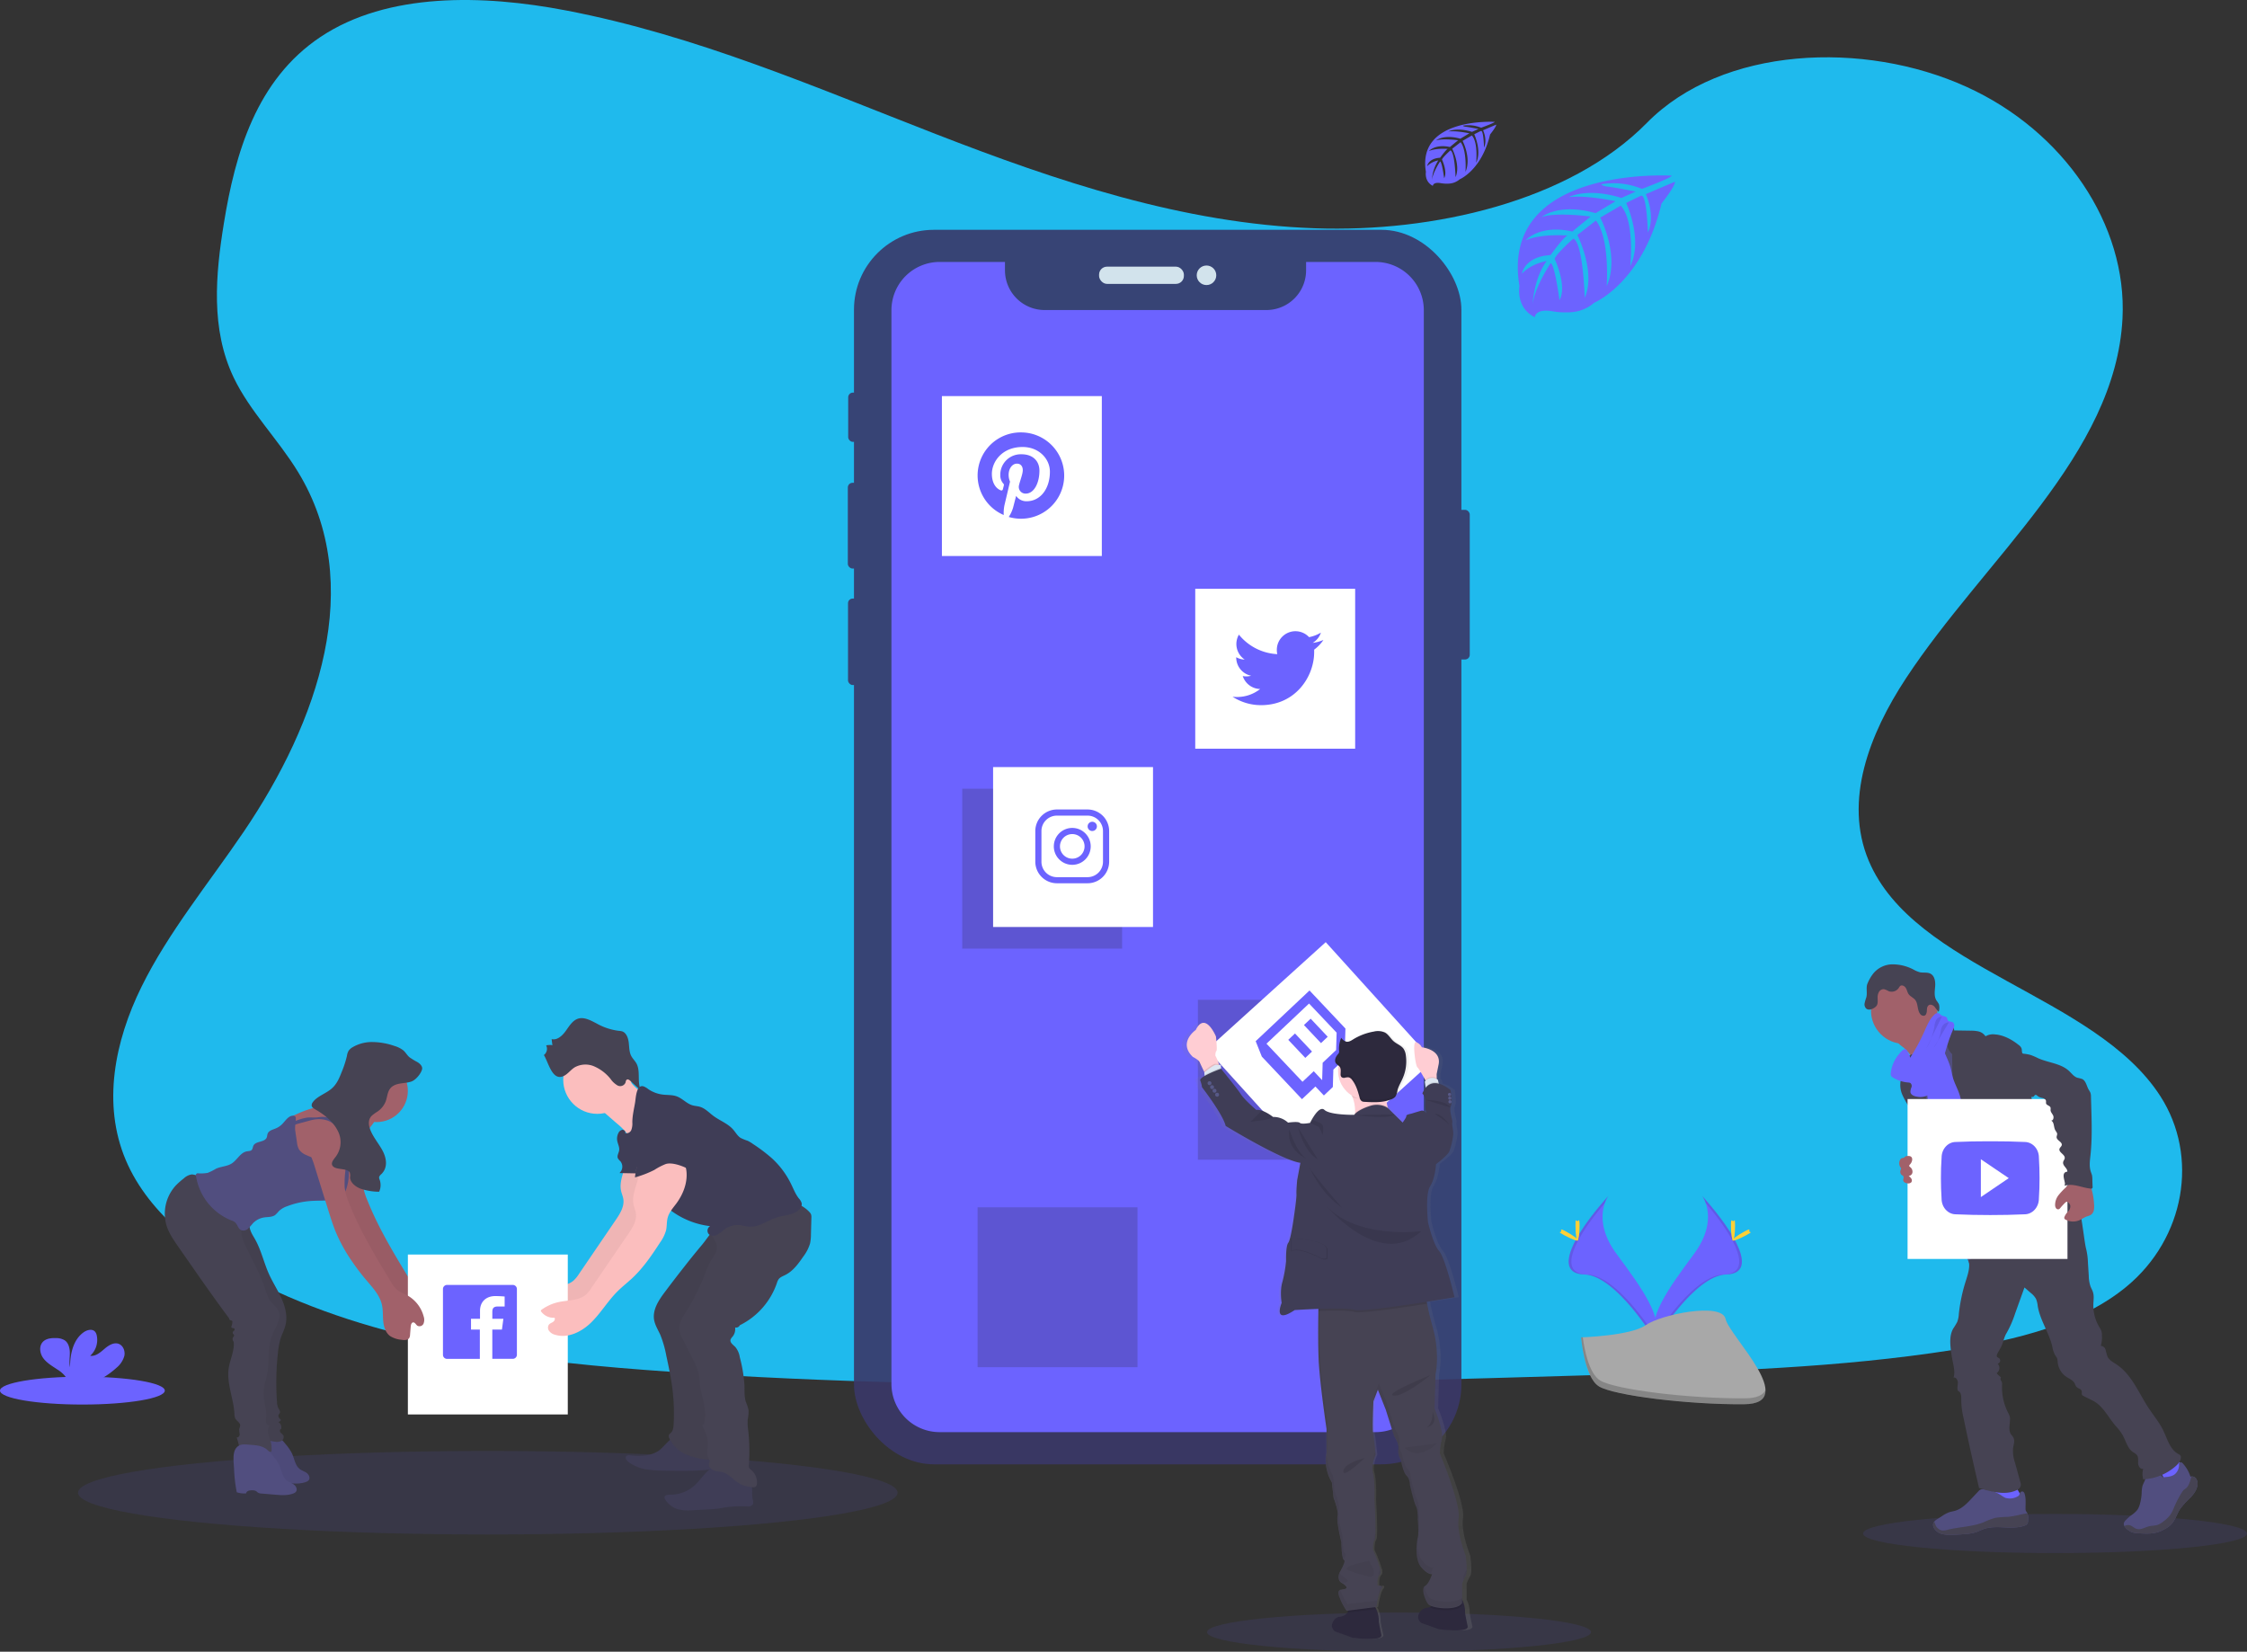<?xml version="1.0" encoding="UTF-8"?> <svg xmlns="http://www.w3.org/2000/svg" xmlns:xlink="http://www.w3.org/1999/xlink" id="b1711ec6-bb87-4a18-ab4e-434cd24277cb" viewBox="0 0 1096.46 805.97"><rect x="0" y="0" width="1096.46" height="805.97" fill="#333333" stroke="none"/><defs><linearGradient id="linear-gradient" x1="699.37" y1="-40.73" x2="699.37" y2="259.77" gradientTransform="matrix(1, 0, 0, -1, -51.77, 758.98)" gradientUnits="userSpaceOnUse"><stop offset="0" stop-color="gray" stop-opacity="0.25"></stop><stop offset="0.54" stop-color="gray" stop-opacity="0.12"></stop><stop offset="1" stop-color="gray" stop-opacity="0.1"></stop></linearGradient></defs><title>home-banner</title><path d="M641.82,111.4c-64.72-2.25-126.36-23.14-185.22-46S339.44,17.21,276.23,5.1C235.64-2.69,189.17-3.79,156.43,18c-31.5,21-41.68,57.15-47.15,90.72-4.12,25.27-6.54,51.85,4.74,75.5,7.84,16.42,21.74,30.22,31.36,46,33.47,54.72,9.81,122.2-26.45,175.63-17,25.06-36.75,49-49.88,75.66S49.85,538.74,61.34,566c11.38,27,38.51,47.24,67.9,61.5,59.69,28.94,130,37.23,198.61,41.92,151.83,10.39,304.46,5.89,456.69,1.39,56.34-1.67,112.92-3.36,168.34-12.07,30.78-4.84,62.55-12.52,84.89-31,28.37-23.53,35.4-63.38,16.39-92.88-31.88-49.49-120-61.79-142.31-114.9-12.26-29.23.33-61.8,18.16-88.91,38.24-58.17,102.33-109.19,105.7-175.68,2.32-45.66-28.49-91.39-76.13-113C909.65,19.67,840.4,22.52,803.58,60,765.63,98.53,699,113.38,641.82,111.4Z" transform="translate(0 0)" fill="#1fbaed" style="isolation: isolate"></path><g opacity="0.9"><rect x="708.33" y="248.78" width="8.86" height="73.02" rx="2.29" fill="#3a3768"></rect><rect x="413.89" y="191.58" width="4.97" height="24.04" rx="2.29" fill="#3a3768"></rect><rect x="413.71" y="235.59" width="5.6" height="41.84" rx="2.29" fill="#3a3768"></rect><rect x="413.8" y="292.07" width="5.33" height="42.2" rx="2.29" fill="#3a3768"></rect><rect x="416.71" y="112.14" width="296.4" height="602.39" rx="38.99" fill="#3a3768"></rect><rect x="536.31" y="130.12" width="41.39" height="8.4" rx="3.87" fill="#e6e8ec"></rect><circle cx="588.73" cy="134.33" r="4.77" fill="#e6e8ec"></circle></g><ellipse cx="238.04" cy="728.39" rx="199.97" ry="20.38" fill="#6c63ff" opacity="0.1" style="isolation: isolate"></ellipse><ellipse cx="682.68" cy="796.42" rx="93.68" ry="9.55" fill="#6c63ff" opacity="0.1" style="isolation: isolate"></ellipse><ellipse cx="1002.78" cy="748.3" rx="93.68" ry="9.55" fill="#6c63ff" opacity="0.1" style="isolation: isolate"></ellipse><path d="M671.23,127.82h-33.9v4.09A19.38,19.38,0,0,1,618,151.29H509.77a19.38,19.38,0,0,1-19.38-19.38h0v-4.09H458.55A23.52,23.52,0,0,0,435,151.35h0V675.29a23.52,23.52,0,0,0,23.52,23.54H671.23a23.54,23.54,0,0,0,23.54-23.54V151.36A23.54,23.54,0,0,0,671.23,127.82Z" transform="translate(0 0)" fill="#6c63ff"></path><path d="M815.72,85.71s-84.2-5.08-74.27,53.92c0,0-2,10.43,7.48,15.16,0,0,.15-4.37,8.63-2.89a38.4,38.4,0,0,0,9.15.44,19,19,0,0,0,11.19-4.61h0s23.66-9.78,32.87-48.46c0,0,6.81-8.44,6.54-10.61L803.1,94.73s4.85,10.25,1,18.77c0,0-.46-18.4-3.19-18-.56.08-7.39,3.55-7.39,3.55s8.36,17.85,2,30.83c0,0,2.39-22-4.66-29.54l-10,5.84s9.76,18.44,3.15,33.49c0,0,1.69-23.08-5.25-32.07l-9.06,7.07s9.17,18.17,3.58,30.65c0,0-.74-26.86-5.55-28.89,0,0-7.93,7-9.14,9.86,0,0,6.28,13.2,2.39,20.16,0,0-2.39-17.9-4.35-18,0,0-7.9,11.86-8.72,20,0,0,.34-12.09,6.8-21.12,0,0-7.63,1.31-12.09,6.26,0,0,1.23-8.38,14-9.12,0,0,6.53-9,8.28-9.54,0,0-12.75-1.07-20.48,2.36,0,0,6.8-7.91,22.82-4.31l8.94-7.31s-16.78-2.29-23.9.24c0,0,8.2-7,26.32-1.9l9.74-5.82s-14.31-3.09-22.84-2c0,0,9-4.85,25.69.41l7-3.13s-10.49-2.06-13.56-2.39-3.23-1.17-3.23-1.17a36.36,36.36,0,0,1,19.83,2.26S816,86.64,815.72,85.71Z" transform="translate(0 0)" fill="#6c63ff"></path><path d="M729.36,59.47s-38-2.29-33.56,24.37c0,0-.89,4.71,3.38,6.85,0,0,.07-2,3.9-1.31a17.3,17.3,0,0,0,4.13.2,8.68,8.68,0,0,0,5.06-2.08h0S723,83.08,727.12,65.6c0,0,3.08-3.81,3-4.79l-6.42,2.74s2.19,4.63.46,8.48c0,0-.2-8.31-1.44-8.12-.25,0-3.33,1.61-3.33,1.61s3.77,8.06.92,13.93c0,0,1.08-9.94-2.1-13.35l-4.52,2.64s4.41,8.33,1.42,15.13c0,0,.77-10.43-2.37-14.49l-4.1,3.2s4.15,8.21,1.62,13.85c0,0-.33-12.14-2.5-13.06,0,0-3.59,3.16-4.13,4.46,0,0,2.83,6,1.07,9.11,0,0-1.08-8.09-2-8.13,0,0-3.57,5.36-3.94,9a19.44,19.44,0,0,1,3.07-9.54,10.67,10.67,0,0,0-5.46,2.83s.55-3.79,6.34-4.12c0,0,2.95-4.07,3.74-4.32,0,0-5.76-.48-9.25,1.07,0,0,3.07-3.57,10.31-2l4-3.3s-7.58-1-10.8.11c0,0,3.71-3.16,11.89-.86l4.4-2.63s-6.46-1.39-10.31-.89c0,0,4.06-2.19,11.6.18l3.15-1.41s-4.73-.93-6.12-1.08-1.46-.53-1.46-.53a16.37,16.37,0,0,1,8.89,1S729.47,59.89,729.36,59.47Z" transform="translate(0 0)" fill="#6c63ff"></path><ellipse cx="40.21" cy="678.57" rx="40.21" ry="6.8" fill="#6c63ff"></ellipse><path d="M56.83,667.44a11.61,11.61,0,0,0,3.84-5.78c.49-2.3-.49-5-2.68-5.89-2.46-.95-5.09.76-7.08,2.48s-4.28,3.69-6.89,3.32a10.46,10.46,0,0,0,3.21-9.81,4,4,0,0,0-.9-2c-1.36-1.46-3.84-.83-5.48.32-5.2,3.66-6.65,10.72-6.67,17.08-.53-2.3-.09-4.69-.1-7s-.66-5-2.64-6.22a8,8,0,0,0-4-1c-2.34-.08-4.94.15-6.54,1.86-2,2.12-1.47,5.69.26,8s4.35,3.8,6.76,5.42a14.91,14.91,0,0,1,4.84,4.61,4.26,4.26,0,0,1,.36.82H47.77A40.67,40.67,0,0,0,56.83,667.44Z" transform="translate(0 0)" fill="#6c63ff"></path><path d="M830.57,583.52s8.65,11.32-4,28.4-23.07,31.5-18.85,42.15c0,0,19.08-31.72,34.61-32.17S847.65,602.6,830.57,583.52Z" transform="translate(0 0)" fill="#6c63ff"></path><path d="M830.57,583.52a14.37,14.37,0,0,1,1.77,3.55c15.15,17.8,23.22,34.42,8.65,34.83-13.56.39-29.84,24.65-33.73,30.77a11.46,11.46,0,0,0,.46,1.4s19.08-31.72,34.61-32.17S847.65,602.6,830.57,583.52Z" transform="translate(0 0)" opacity="0.1" style="isolation: isolate"></path><path d="M846.65,598c0,4-.45,7.21-1,7.21s-1-3.23-1-7.21.56-2.1,1.11-2.1S846.65,594,846.65,598Z" transform="translate(0 0)" fill="#ffd037"></path><path d="M852.17,602.7c-3.5,1.9-6.54,3.06-6.81,2.57s2.36-2.42,5.86-4.33,2.11-.51,2.38,0S855.67,600.79,852.17,602.7Z" transform="translate(0 0)" fill="#ffd037"></path><path d="M784.87,583.52s-8.65,11.32,4,28.4,23.07,31.5,18.86,42.15c0,0-19.08-31.72-34.61-32.17S767.79,602.6,784.87,583.52Z" transform="translate(0 0)" fill="#6c63ff"></path><path d="M784.87,583.52a13.87,13.87,0,0,0-1.77,3.55c-15.15,17.8-23.22,34.42-8.66,34.83,13.57.39,29.84,24.65,33.74,30.77a14.31,14.31,0,0,1-.46,1.4s-19.08-31.72-34.61-32.17S767.79,602.6,784.87,583.52Z" transform="translate(0 0)" opacity="0.1" style="isolation: isolate"></path><path d="M768.78,598c0,4,.45,7.21,1,7.21s1-3.23,1-7.21-.56-2.1-1.11-2.1S768.78,594,768.78,598Z" transform="translate(0 0)" fill="#ffd037"></path><path d="M763.23,602.7c3.49,1.9,6.54,3.06,6.8,2.57s-2.35-2.42-5.85-4.33-2.12-.51-2.38,0S759.77,600.79,763.23,602.7Z" transform="translate(0 0)" fill="#ffd037"></path><path d="M771.54,652.59s24.19-.75,31.48-5.94,37.21-11.39,39-3.06,36.35,41.41,9,41.63-63.46-4.26-70.73-8.69S771.54,652.59,771.54,652.59Z" transform="translate(0 0)" fill="#a8a8a8"></path><path d="M851.57,682.32c-27.31.22-63.46-4.26-70.73-8.69-5.55-3.37-7.75-15.48-8.49-21.07h-.81s1.53,19.51,8.81,23.94,43.42,8.91,70.73,8.69c7.88-.07,10.61-2.87,10.46-7C860.44,680.7,857.44,682.27,851.57,682.32Z" transform="translate(0 0)" opacity="0.2" style="isolation: isolate"></path><rect x="584.53" y="487.87" width="78.03" height="78.03" fill="#3a3768" opacity="0.3" style="isolation: isolate"></rect><rect x="469.53" y="384.87" width="78.03" height="78.03" fill="#3a3768" opacity="0.3" style="isolation: isolate"></rect><rect x="477.03" y="589.11" width="78.03" height="78.03" fill="#3a3768" opacity="0.3" style="isolation: isolate"></rect><rect x="459.62" y="193.28" width="78.03" height="78.03" fill="#fff"></rect><rect x="605.14" y="475.83" width="78.03" height="78.03" transform="translate(-178.92 565.28) rotate(-42.14)" fill="#fff"></rect><rect x="583.24" y="287.31" width="78.03" height="78.03" fill="#fff"></rect><rect x="484.6" y="374.31" width="78.03" height="78.03" fill="#fff"></rect><path d="M971.84,732.59c4.54.59,9.25,1,13.6-.46.67-.21,1.44-.67,1.35-1.36a1.61,1.61,0,0,0-.31-.66,42.13,42.13,0,0,1-4.13-7.83.64.64,0,0,0-.25-.35.66.66,0,0,0-.44,0c-2,.52-3.74,1.82-5.74,2.37a8.2,8.2,0,0,1-3.12.24c-.9-.1-2.14-.85-2.95-.76C970.35,726.75,971.49,729.56,971.84,732.59Z" transform="translate(0 0)" fill="#6c63ff"></path><path d="M1057.77,725c3-2,6.1-4.22,7.87-7.39a1.19,1.19,0,0,0,.21-.63,1.3,1.3,0,0,0-.25-.62,25.77,25.77,0,0,0-6.39-6.9,18.59,18.59,0,0,0-3.57,3.29c-.75.79-2.83,2.09-2.85,3.27,0,.71.79,1.48,1.16,2,.5.74,1,1.5,1.43,2.26C1055.61,720.72,1058,724.86,1057.77,725Z" transform="translate(0 0)" fill="#6c63ff"></path><path d="M989.64,741.77a3,3,0,0,1-.54,2,2.63,2.63,0,0,1-1.15.67c-6.36,2.27-13.68-.57-20,1.68-1.31.46-2.54,1.12-3.85,1.56a20.85,20.85,0,0,1-4.77.85c-2.25.22-4.5.35-6.75.41a16.38,16.38,0,0,1-5.08-.44,6.15,6.15,0,0,1-3.9-3.09,3,3,0,0,1-.19-2.2,2.39,2.39,0,0,1,.41-.71,6,6,0,0,1,1.5-1.21l2.34-1.51a15.21,15.21,0,0,1,3.54-1.88c.92-.3,1.91-.43,2.84-.7,3.29-1,5.79-3.57,8.12-6.07l3.18-3.39a3.15,3.15,0,0,1,1.1-.88,3,3,0,0,1,1.36-.14,18.4,18.4,0,0,1,8.67,2.92,12.78,12.78,0,0,0,2.14,1.26,7.64,7.64,0,0,0,6-.75c.82-.43.64-.7,1-1.47s1.18-1.27,1.9-.56a2,2,0,0,1,.45.86c.7,2.27.43,4.7.43,7.07a3.17,3.17,0,0,0,.14,1.1,6.42,6.42,0,0,0,.62,1,2.1,2.1,0,0,1,.13.26A6.86,6.86,0,0,1,989.64,741.77Z" transform="translate(0 0)" fill="#514e7f"></path><path d="M989.64,741.77a3,3,0,0,1-.54,2,2.63,2.63,0,0,1-1.15.67c-6.36,2.27-13.68-.57-20,1.68-1.31.46-2.54,1.12-3.85,1.56a20.85,20.85,0,0,1-4.77.85c-2.25.22-4.5.35-6.75.41a16.38,16.38,0,0,1-5.08-.44,6.15,6.15,0,0,1-3.9-3.09,3,3,0,0,1-.19-2.2,2.39,2.39,0,0,1,.41-.71c.38.78.65,1.8.88,2.17a4.45,4.45,0,0,0,3,2.15,7.52,7.52,0,0,0,2.71-.35c5.76-1.43,11.88-1.45,17.4-3.61a41.37,41.37,0,0,1,5.7-2.19,45.41,45.41,0,0,1,6.16-.5c3.25-.26,6.39-1.24,9.6-1.75A7,7,0,0,1,989.64,741.77Z" transform="translate(0 0)" fill="#464353"></path><path d="M1072.29,724.59c-.3,2.41-1.83,4.49-3.51,6.25a40.87,40.87,0,0,0-4.9,5.37c-1.66,2.52-2.39,5.63-4.53,7.76a12.39,12.39,0,0,1-2.72,2,19.1,19.1,0,0,1-3.53,1.62c-3.19,1-6.63.79-10,.55a8.8,8.8,0,0,1-3.16-.62,8.68,8.68,0,0,1-1.34-.81,6.38,6.38,0,0,1-2-2.07,2.09,2.09,0,0,1-.19-1.49,3.36,3.36,0,0,1,1-1.46,22.49,22.49,0,0,1,2.41-2.17,14.25,14.25,0,0,0,3.14-2.76,9.07,9.07,0,0,0,1.21-2.76,24.52,24.52,0,0,0,.88-5.25,16.54,16.54,0,0,1,.37-3.51c.51-1.8,1.85-3.43,1.69-5.3a1.36,1.36,0,0,1,.07-.8,1.27,1.27,0,0,1,.63-.39,11.58,11.58,0,0,1,3.28-.75,3.76,3.76,0,0,1,3,1.19c.47.56.77,1.34,1.46,1.59a2.41,2.41,0,0,0,1,0c1.68-.17,3.47-.38,4.76-1.47a6,6,0,0,0,2-4.37c0-.62-.28-1.27.67-1.4.73-.1,1.3.66,1.67,1.16a16.43,16.43,0,0,1,3.21,5.85,1.58,1.58,0,0,1,.61-.12,2.63,2.63,0,0,1,2.18,1.12A4.34,4.34,0,0,1,1072.29,724.59Z" transform="translate(0 0)" fill="#514e7f"></path><path d="M1072.29,724.59c-.3,2.41-1.83,4.49-3.51,6.25a40.87,40.87,0,0,0-4.9,5.37c-1.66,2.52-2.39,5.63-4.53,7.76a12.39,12.39,0,0,1-2.72,2,19.1,19.1,0,0,1-3.53,1.62c-3.19,1-6.63.79-10,.55a8.8,8.8,0,0,1-3.16-.62,8.68,8.68,0,0,1-1.34-.81,6.38,6.38,0,0,1-2-2.07,4.91,4.91,0,0,1,2.06-.49c1.49.08,2.57,1.48,4,1.91,2,.61,4-.82,6.09-1.31,1.34-.31,2.76-.22,4.07-.65a10.13,10.13,0,0,0,3-1.82,15,15,0,0,0,3.21-3.1,19.47,19.47,0,0,0,1.89-3.76,54.3,54.3,0,0,1,3.81-7.29,4.72,4.72,0,0,1,.78-1c.31-.29.7-.5,1-.76,1.37-1,1.94-2.77,2.42-4.41a7.61,7.61,0,0,1,.54-1.47,2.63,2.63,0,0,1,2.18,1.12A4.28,4.28,0,0,1,1072.29,724.59Z" transform="translate(0 0)" fill="#464353"></path><path d="M928.63,511a14.53,14.53,0,0,1,4.08,4.77c1,1.88,6.49,16.48,6.17,18.57,1.8-1.82,8.94-2.12,10.73-3.93.76-.76,4.87-4.56,5.48-5.44s5.19-2.77,5.69-3.67c1.87-3.35-13.26-16-11.33-19.36a.61.61,0,0,0-.09-.92,24.27,24.27,0,0,0-4.38-3,7,7,0,0,1-3.34-4,14.52,14.52,0,0,0-3.87,2.62q-4.15,3.56-8.18,7.28c-1.06,1-3.08,2.27-3.57,3.66S927.62,510.16,928.63,511Z" transform="translate(0 0)" fill="#a1616a"></path><path d="M953.12,505.59a44.48,44.48,0,0,0-6.48,5.3c-1.88,1.85-3.66,4-4.13,6.61-.19,1-.16,2.06-.32,3.09-.67,4.48-4.56,7.77-6.27,12a20.43,20.43,0,0,0-1.1,4,47,47,0,0,0-.78,7.86c0,2.56,2.46,4.32,3.38,6.71a41.09,41.09,0,0,1,1.63,7.27,88.24,88.24,0,0,0,4.09,13.5c3.38,9.33,14.33,35.13,17.71,44.47,10.35-2.6,37.91-8.57,47.07-14,3.06-1.82-21.2-22.38-17.93-23.8a1.62,1.62,0,0,0,.91-.69,1.56,1.56,0,0,0,0-1c-3.26-14.29-13.49-26-18.12-40-1.61-4.83-4.5-8.95-6.7-13.55-2-4.16-3.05-8.75-5.42-12.7a8.44,8.44,0,0,0-1.73-2.17,10.39,10.39,0,0,0-1.92-1.15C955.7,506.64,954.44,506.25,953.12,505.59Z" transform="translate(0 0)" fill="#514e7f"></path><circle cx="929.18" cy="493.15" r="16.2" fill="#a1616a"></circle><path d="M945.66,500.76a5.43,5.43,0,0,1,6.09-.87,3,3,0,0,1,1.81,2.92l8,.12a16.79,16.79,0,0,1,3.81.35,5.53,5.53,0,0,1,3.18,2c.1.13.21.28.37.31a.64.64,0,0,0,.37-.13,7,7,0,0,1,4-.72c4.34.28,8.36,2.46,11.76,5.17a3.78,3.78,0,0,1,1.4,1.71c.28.91,0,2.08.66,2.7,0,7.55,2.59,14.58,4.32,21.93.3,1.31,1.56,2.46,2.43,3.49a13.9,13.9,0,0,1,2.6,3.88c1.46,3.81-.56,8.28.87,12.11a19.18,19.18,0,0,0,2.76,4.35,11.2,11.2,0,0,1,2.35,5.62c.06.92-.06,1.84,0,2.77a17.4,17.4,0,0,0,.66,3.64c.58,2.21,1.2,4.42,1.84,6.62,1,3.56,2.4,7.41,5.59,9.31-7.71,1.31-15.83,2.58-23.18-.09a12,12,0,0,1-2.89-1.45c-2.65-1.89-3.93-5.13-5.07-8.18-1.28-3.43-2.58-6.91-2.84-10.56a11.83,11.83,0,0,0-.48-3.45c-.75-2-2.73-3.19-4.55-4.29a22,22,0,0,1-5.47-4.26,8.51,8.51,0,0,1-2.22-6.4c.14-1.13.58-2.22.63-3.36a2.69,2.69,0,0,0-1.56-2.77c-5.61-1.7-8.29-8.34-9.54-14.07a45.24,45.24,0,0,1-.72-9l-.07-5.79a7.67,7.67,0,0,1-2.52-5.54,6.24,6.24,0,0,0,0-1.83,5.05,5.05,0,0,0-1.28-2A16.86,16.86,0,0,1,945.66,500.76Z" transform="translate(0 0)" fill="#464353"></path><path d="M928.4,519.29c-.18,1.81.23,3.66-.18,5.44-.16.68-.43,1.33-.63,2a11.83,11.83,0,0,0,.75,7.62,43.13,43.13,0,0,0,3.89,6.75,9.88,9.88,0,0,1,1.25,2.33,12.07,12.07,0,0,1,.48,2.67,81.32,81.32,0,0,0,1.91,10.74c.76,3.08,1.75,6.19,3.78,8.63a2.66,2.66,0,0,0,1.56,1.06,2.77,2.77,0,0,0,1.33-.28l4.14-1.57a3,3,0,0,0,1-.52,2.51,2.51,0,0,0,.58-1.62c.29-3.34-.71-6.65-1.82-9.81-3.36-9.54-7.82-18.73-10-28.6-.61-2.76-.93-7-2.94-9.15-.83-.9-.55-.52-1.54,0a11.85,11.85,0,0,0-1.45.77A4.74,4.74,0,0,0,928.4,519.29Z" transform="translate(0 0)" fill="#464353"></path><path d="M1007.47,578.66" transform="translate(0 0)" fill="#464353"></path><path d="M940.88,537.39q1.65,8.73,3.37,17.47l16.08-4.22c.13-1.68-.77-3.24-1.39-4.81-1.47-3.68-1.5-7.77-2.69-11.55-.9-2.88-2.46-5.53-3.3-8.43-.49-1.68-.73-3.44-1.21-5.13a39.19,39.19,0,0,0-1.89-4.89,31.45,31.45,0,0,0-3.51-6.51c-2.06.77-4.25,1.66-5.42,3.51a7.5,7.5,0,0,0-1,3.46c-.28,3.62,1,7.25.59,10.83A31.9,31.9,0,0,0,940.88,537.39Z" transform="translate(0 0)" fill="#6c63ff"></path><path d="M960.6,615c.9,3.44-.41,7-1.47,10.42a80.77,80.77,0,0,0-3.28,15.69,13,13,0,0,1-.81,4c-.6,1.1-1.25,2.17-1.95,3.2-1.62,2.86-1.58,6.36-1.23,9.63.23,2.16.58,4.31,1,6.44.53,2.59,1.18,5.31.42,7.84,1.27-.28,2.14,1.36,2.09,2.67s-.51,2.71.11,3.86c1.58.57,1.6,2.74,1.55,4.41a37.05,37.05,0,0,0,1.09,8.64q3.58,17.19,7.6,34.29c5.79,1.8,12.55,3.67,18.07,1.18a3.55,3.55,0,0,0,2.29-2.3,4.1,4.1,0,0,0-.22-1.77l-2.62-9.52a17.55,17.55,0,0,1-.94-7c.26-1.77,1-3.67.16-5.22a15,15,0,0,0-1.1-1.46c-1.38-2-.66-4.69-.54-7.13a5.56,5.56,0,0,0-.12-1.63,9.12,9.12,0,0,0-.77-1.79,27.31,27.31,0,0,1-3-13.6,3.4,3.4,0,0,0-.24-1.78,4.08,4.08,0,0,1-.44-.72,1.92,1.92,0,0,1,.14-1.31,11.43,11.43,0,0,1-2.11-2,3,3,0,0,0,.88-4.15,2.89,2.89,0,0,0-.38-.47,1.54,1.54,0,0,0,.74-2.65c-.34-.24-.78-.34-1-.68-.37-.5-.07-1.21.23-1.75l1.6-2.89c1.19-2.14,1.46-4.79,2.74-6.88a51.91,51.91,0,0,0,4.22-9.63l4.56-12.7,3.1,2.69a9.74,9.74,0,0,1,2.55,2.91,12.26,12.26,0,0,1,.82,3.48c1.14,6.9,5.49,12.88,7.1,19.69a13.2,13.2,0,0,0,1.46,4.4,10.61,10.61,0,0,1,.84,1.26,6.46,6.46,0,0,1,.35,2.09,9.76,9.76,0,0,0,4.11,7c1.52,1,3.45,1.77,4.25,3.43a6.76,6.76,0,0,0,.7,1.46c.74.89,2.34,1,2.66,2.11.17.63-.16,1.37.2,1.92a1.75,1.75,0,0,0,.75.56l4.47,2.24c5,2.49,7.52,8.2,11.21,12.39a25.47,25.47,0,0,1,3.35,4.44c1.59,2.84,2.33,6.41,5,8.24a7.83,7.83,0,0,1,1.94,1.44c.85,1.11.54,2.67.61,4.07s1.15,3.06,2.48,2.64a9.65,9.65,0,0,0,0,5.17,26.09,26.09,0,0,0,15.8-6.4c1.3-1.14,2.56-2.59,2.57-4.31a1.7,1.7,0,0,0-.19-.86,2.35,2.35,0,0,0-1-.76c-4.17-2.26-5.43-7.5-7.52-11.76-1.85-3.75-4.57-7-6.88-10.48-5-7.5-8.34-16.57-15.85-21.53-1.65-1.09-3.57-2.06-4.39-3.86a32.22,32.22,0,0,1-.88-3.2,2.7,2.7,0,0,0-2.35-2,14.3,14.3,0,0,0,.54-5,6.25,6.25,0,0,0-.25-2.15,9.92,9.92,0,0,0-1.1-2.12,20.53,20.53,0,0,1-2.83-11c.06-2,.41-4-.19-5.91-.3-1-.82-1.83-1.19-2.76a17,17,0,0,1-.86-5.15l-.41-6.59a31.73,31.73,0,0,0-.85-6.51c-1.39-5.11-2.72-26.52-7.43-28.93s-12.75,14.06-18,14.39a24.1,24.1,0,0,0-6.88,1.32c-3.51,1.32-6.46,3.78-9.33,6.19l-9.72,8.16A34.86,34.86,0,0,1,960.6,615Z" transform="translate(0 0)" fill="#464353"></path><path d="M914,475.16a12.23,12.23,0,0,1,9.43-4.6,22,22,0,0,1,10.42,2.62,13.13,13.13,0,0,0,3,1.25c1.72.35,3.62-.12,5.17.7,2.06,1.09,2.45,3.87,2.27,6.19s-.61,4.86.62,6.85a17.79,17.79,0,0,1,1.19,1.78,6,6,0,0,1-.11,3.81,30.14,30.14,0,0,1-2-2.51c-.72-.79-2-1.33-2.83-.74s-.88,1.68-.92,2.65-.3,2.14-1.22,2.46a2,2,0,0,1-2-.8c-1.57-1.92-.94-5-2.49-6.92-.89-1.1-2.36-1.63-3.18-2.78-.64-.9-.8-2.07-1.36-3s-1.87-1.69-2.75-1a3.78,3.78,0,0,0-.73,1,4.21,4.21,0,0,1-5,1.5,8.67,8.67,0,0,0-2.17-.93,2.66,2.66,0,0,0-2.47,1.34,5.27,5.27,0,0,0-.65,2.86c0,1.35.24,2.83-.54,3.93a4.13,4.13,0,0,1-1.16,1c-1.15.73-2.72,1.22-3.8.39a2.85,2.85,0,0,1-.85-2.66,23.08,23.08,0,0,1,.81-2.81c.6-2.12-.18-4.51.48-6.51A20.54,20.54,0,0,1,914,475.16Z" transform="translate(0 0)" fill="#464353"></path><path d="M922.65,523.49a2.54,2.54,0,0,0,.15,1.49,2.42,2.42,0,0,0,.81.78,16.74,16.74,0,0,0,7.64,2.47,2.33,2.33,0,0,1,1,.27,1.89,1.89,0,0,1,.45,2.13,5.66,5.66,0,0,0-.48,2.26c.2,1.43,1.89,2.08,3.33,2.26a7.74,7.74,0,0,0,5.79-1.12,8.9,8.9,0,0,0,2.39-3.59c3.93-9,5.31-19,9.29-28a5.61,5.61,0,0,0,.6-1.87,1.87,1.87,0,0,0-.74-1.73c-.74-.46-1.89-.2-2.39-.91-.25-.37-.22-.86-.44-1.24-.46-.82-1.66-.72-2.49-1.16-.64-.35-1.09-1-1.8-1.19a2.3,2.3,0,0,0-1.88.81c-2.33,2.18-3.56,5.27-4.86,8.19a96.37,96.37,0,0,1-7,12.91c.31-.48-1.48-4.13-2.18-4.27-1.22-.25-2.8,1.9-3.46,2.71A17.12,17.12,0,0,0,922.65,523.49Z" transform="translate(0 0)" fill="#6c63ff"></path><rect x="930.83" y="536.29" width="78.03" height="78.03" fill="#fff"></rect><path d="M1008.23,579.27a31.56,31.56,0,0,0-3.7,3.88,7.71,7.71,0,0,0-1.7,5,2.57,2.57,0,0,0,.48,1.46,1.24,1.24,0,0,0,1.39.43,2.09,2.09,0,0,0,.68-.61,32,32,0,0,1,2.3-2.5c.3-.29.68-.6,1.08-.49a1.14,1.14,0,0,1,.47.31,3.22,3.22,0,0,1,1,1.51,3.56,3.56,0,0,1-1.06,2.91,7.58,7.58,0,0,0-1.79,2.65,1.14,1.14,0,0,0,0,.85,1.39,1.39,0,0,0,.53.46,7.72,7.72,0,0,0,6.47.42c1.39-.55,2.59-1.51,4-2a9.43,9.43,0,0,0,1.77-.66,3.64,3.64,0,0,0,1.57-2.34,10,10,0,0,0,.11-2.89,33,33,0,0,0-2.41-10.9,1.22,1.22,0,0,0-.39-.58,1.4,1.4,0,0,0-.66-.19c-1.75-.18-4.63-1.08-6.32-.43a4.42,4.42,0,0,0-1.49,1.33C1010.17,577.24,1008.23,578.81,1008.23,579.27Z" transform="translate(0 0)" fill="#a1616a"></path><path d="M1007.63,577.72c0-1.68-2.08-5.71,1.21-6,0-1.78-2.53-2.9-2.07-4.78.16-.64.67-1.15.75-1.79.21-1.83-3.09-2.82-2.55-4.58.2-.67.93-1.08,1.09-1.76.37-1.58-2.46-2.29-2.51-3.91,0-.55.3-1.07.28-1.61s-.6-1.21-.93-1.8c-.85-1.53-.44-3.9-2-4.68,1,.08,1.39-1.45,1-2.39s-1.3-1.75-1.3-2.79a4.43,4.43,0,0,0,0-1.15c-.29-1-1.93-1.07-2.2-2.07a10.65,10.65,0,0,1,0-1.13c-.1-.78-.9-1.26-1.65-1.49a6.65,6.65,0,0,1-2.2-.78c-.48-.37-1-1-1.55-.65-.19.11-.29.33-.44.5-.61.71-1.78.4-2.56-.13-2.29-1.55-3.42-4.34-3.92-7.06s-.47-5.53-1.07-8.23a18.81,18.81,0,0,0-.73-2.46,13.16,13.16,0,0,1-1.16-2.46c-.12-1.57,3.14-.5,4.38-.34a19.6,19.6,0,0,1,3.56.67,39.09,39.09,0,0,1,3.63,1.59c5,2.19,10.92,2.46,14.9,6.13,1.31,1.21,2.41,2.79,4.1,3.33a22.18,22.18,0,0,1,2.3.6c1.89.89,2.18,3.39,3.21,5.2a11.11,11.11,0,0,1,.85,1.5,5.69,5.69,0,0,1,.27,1.92l.14,4.75c.23,8,.47,15.93-.38,23.84-.28,2.6-.67,5.29.09,7.8.2.68.49,1.33.66,2A13.62,13.62,0,0,1,1021,576l.11,3.07a.74.74,0,0,1-1,.91c-4.29-.38-8.61-2.8-12.66-1.34" transform="translate(0 0)" fill="#464353"></path><path d="M927.89,565.19a1.32,1.32,0,0,0-.48.4,3.42,3.42,0,0,0,0,4.06,1.47,1.47,0,0,1,.24.4,1.15,1.15,0,0,1-.12.68,2.25,2.25,0,0,0,.31,2.52c.31.26.73.39.93.73.35.58-.14,1.32-.06,2,.1.89,1.15,1.33,2,1.44a2.11,2.11,0,0,0,1.95-.52,1.62,1.62,0,0,0,0-1.77,4.88,4.88,0,0,0-1.32-1.32,2,2,0,0,0,1.89-1.83,2.85,2.85,0,0,0-1.14-2.49c-.18-.15-.4-.3-.45-.54s.19-.57.41-.8c1-1,1.77-3.45-.11-4a4.5,4.5,0,0,0-2,.09c-.48.15-.48.44-.85.64S928.31,565,927.89,565.19Z" transform="translate(0 0)" fill="#a1616a"></path><path d="M947.54,496.12A3.29,3.29,0,0,0,945,497.4a7.33,7.33,0,0,0-1.06,3.4,29.74,29.74,0,0,1-4,10.86" transform="translate(0 0)" opacity="0.1" style="isolation: isolate"></path><path d="M951,498.86a3.89,3.89,0,0,0-3.32,2,11,11,0,0,0-.84,3.39,18.44,18.44,0,0,1-3.33,7.11" transform="translate(0 0)" opacity="0.1" style="isolation: isolate"></path><path d="M305.89,562.57c.58,6.32-4.19,12.44-2.8,18.62.3,1.32.87,2.57,1.08,3.9.57,3.67-1.62,7.15-3.71,10.22l-17.94,26.34a17.07,17.07,0,0,1-2.57,3.17c-3.44,3-8.58,2.73-13.09,3.64a22.45,22.45,0,0,0-8.76,3.88.57.57,0,0,0-.12.79,7.55,7.55,0,0,0,6.52,3.06c.47.62,0,1.53-.65,2-1,.67-2.29.84-2.48,2.48a2.68,2.68,0,0,0,.33,1.64,5.06,5.06,0,0,0,3.14,2.18c6.21,1.9,12.93-1.43,17.57-6s8-10.27,12.56-14.9c2.53-2.55,5.4-4.75,8-7.23,5.2-4.94,9.23-11,13.13-17a18.87,18.87,0,0,0,2.84-5.78c.48-2.06.26-4.23.82-6.27.72-2.66,2.68-4.79,4.3-7,3.19-4.38,5.31-9.75,4.89-15.15s-3.76-10.74-8.86-12.57a7.93,7.93,0,0,0-5-.31c-2.09.65-3.63,2.38-5.06,4l-3.4,3.94a9.17,9.17,0,0,0-2,3,3.15,3.15,0,0,0,.7,3.35" transform="translate(0 0)" fill="#fbbebe"></path><path d="M305.89,562.57c.58,6.32-4.19,12.44-2.8,18.62.3,1.32.87,2.57,1.08,3.9.57,3.67-1.62,7.15-3.71,10.22l-17.94,26.34a17.07,17.07,0,0,1-2.57,3.17c-3.44,3-8.58,2.73-13.09,3.64a22.45,22.45,0,0,0-8.76,3.88.57.57,0,0,0-.12.79,7.55,7.55,0,0,0,6.52,3.06c.47.62,0,1.53-.65,2-1,.67-2.29.84-2.48,2.48a2.68,2.68,0,0,0,.33,1.64,5.06,5.06,0,0,0,3.14,2.18c6.21,1.9,12.93-1.43,17.57-6s8-10.27,12.56-14.9c2.53-2.55,5.4-4.75,8-7.23,5.2-4.94,9.23-11,13.13-17a18.87,18.87,0,0,0,2.84-5.78c.48-2.06.26-4.23.82-6.27.72-2.66,2.68-4.79,4.3-7,3.19-4.38,5.31-9.75,4.89-15.15s-3.76-10.74-8.86-12.57a7.93,7.93,0,0,0-5-.31c-2.09.65-3.63,2.38-5.06,4l-3.4,3.94a9.17,9.17,0,0,0-2,3,3.15,3.15,0,0,0,.7,3.35" transform="translate(0 0)" opacity="0.05" style="isolation: isolate"></path><path d="M169.23,589.42c1,3.16,2,6.32,3.21,9.4A79.75,79.75,0,0,0,180.75,614a109.07,109.07,0,0,0,6.87,9c3.06,3.61,6.48,7.24,7.56,11.85.63,2.66.42,5.45.68,8.17s1.15,5.61,3.35,7.24a12.45,12.45,0,0,0,5.52,1.82c1.38.22,3.11.29,3.83-.91a3.47,3.47,0,0,0,.38-1.58l.34-4c.07-.86.37-2,1.23-2s1.3,1.11,2,1.62a2.17,2.17,0,0,0,2.94-.88l.06-.12a5,5,0,0,0,.08-3.5,16.62,16.62,0,0,0-8.53-10.57A25.3,25.3,0,0,1,202.9,628a14.05,14.05,0,0,1-3.27-4.12c-7.56-12.45-15.16-25-20.5-38.51a28.55,28.55,0,0,1-2.11-7.59,48.6,48.6,0,0,1,.33-8A45.79,45.79,0,0,0,176,555.45a11.09,11.09,0,0,0-1.37-3.47c-2.19-3.34-7.36-3.83-10.62-1.53a10.91,10.91,0,0,0-4.22,7.72c-.24,2.69,1.32,5.5,2.11,8Q165.61,577.79,169.23,589.42Z" transform="translate(0 0)" fill="#a1616a"></path><path d="M169.23,589.42c1,3.16,2,6.32,3.21,9.4A79.75,79.75,0,0,0,180.75,614a109.07,109.07,0,0,0,6.87,9c3.06,3.61,6.48,7.24,7.56,11.85.63,2.66.42,5.45.68,8.17s1.15,5.61,3.35,7.24a12.45,12.45,0,0,0,5.52,1.82c1.38.22,3.11.29,3.83-.91a3.47,3.47,0,0,0,.38-1.58l.34-4c.07-.86.37-2,1.23-2s1.3,1.11,2,1.62a2.17,2.17,0,0,0,2.94-.88l.06-.12a5,5,0,0,0,.08-3.5,16.62,16.62,0,0,0-8.53-10.57A25.3,25.3,0,0,1,202.9,628a14.05,14.05,0,0,1-3.27-4.12c-7.56-12.45-15.16-25-20.5-38.51a28.55,28.55,0,0,1-2.11-7.59,48.6,48.6,0,0,1,.33-8A45.79,45.79,0,0,0,176,555.45a11.09,11.09,0,0,0-1.37-3.47c-2.19-3.34-7.36-3.83-10.62-1.53a10.91,10.91,0,0,0-4.22,7.72c-.24,2.69,1.32,5.5,2.11,8Q165.61,577.79,169.23,589.42Z" transform="translate(0 0)" opacity="0.05" style="isolation: isolate"></path><path d="M321,708.16c-3.92,2.39-8.8,2.53-13.36,2-.73-.09-1.6-.15-2.07.42-.68.82.12,2,.95,2.7a19.89,19.89,0,0,0,9.18,3.77,61.58,61.58,0,0,0,9,.6c8.19.14,16.42.27,24.53-.91a3.15,3.15,0,0,0,1.34-.39,2.56,2.56,0,0,0,1-1.54,6.13,6.13,0,0,0-2.14-5.84,18,18,0,0,0-5.72-3.07l-7.12-2.77c-1.67-.65-4.36-2.38-6.17-2.24C327,701.11,323.81,706.5,321,708.16Z" transform="translate(0 0)" fill="#3f3d56"></path><path d="M338.87,724.89a17.49,17.49,0,0,1-11.95,4.46c-1.12,0-2.68.21-2.68,1.33a1.82,1.82,0,0,0,.32.93,11,11,0,0,0,6.18,4.84,22,22,0,0,0,7.46.47l7.3-.38c1.38-.07,2.77-.14,4.14-.31s2.86-.45,4.29-.67a57.26,57.26,0,0,1,10.63-.5,3.12,3.12,0,0,0,2.62-.7c.65-.82.27-2,.06-3-.44-2.11,0-4.33-.41-6.46-.7-3.72-3.9-6.58-7.45-7.93-3.28-1.25-9.1-2.68-12.21-.6C343.83,718.58,341.82,722.22,338.87,724.89Z" transform="translate(0 0)" fill="#3f3d56"></path><path d="M324.45,630.43c-3,4-6,8.51-5.3,13.39.4,2.63,1.87,4.95,3,7.39a52.22,52.22,0,0,1,3,10.38c1.11,5.17,2.22,10.35,2.91,15.59a97.36,97.36,0,0,1,.65,17.9c-.09,1.44-.25,3-1.25,4-.4.4-.92.73-1.09,1.27a2.13,2.13,0,0,0,.23,1.5,16.59,16.59,0,0,0,8.9,8.19,34,34,0,0,0,12.1,2.26,3.43,3.43,0,0,0,1.62-.21,3.1,3.1,0,0,0,1.25-1.43c3-5.7,1.33-12.58,1.38-19,0-5.37,1.3-10.69,1.07-16.06-.19-4.3-1.34-8.5-1.76-12.79-.69-7,.6-14.1,1.89-21,1-5.32,2-10.65,3.25-15.92a30.49,30.49,0,0,1,3.44-9.24c1.4-2.21,3.3-4.06,4.9-6.14a27.85,27.85,0,0,0,5.48-20.37c-.1-.72-10.3,2.58-11.18,3a34.65,34.65,0,0,0-10,6.41c-2.36,2.24-4.21,5.24-6.28,7.76Q338.23,612.58,334,618,329.15,624.16,324.45,630.43Z" transform="translate(0 0)" fill="#464353"></path><path d="M324.45,630.43c-3,4-6,8.51-5.3,13.39.4,2.63,1.87,4.95,3,7.39a52.22,52.22,0,0,1,3,10.38c1.11,5.17,2.22,10.35,2.91,15.59a97.36,97.36,0,0,1,.65,17.9c-.09,1.44-.25,3-1.25,4-.4.4-.92.73-1.09,1.27a2.13,2.13,0,0,0,.23,1.5,16.59,16.59,0,0,0,8.9,8.19,34,34,0,0,0,12.1,2.26,3.43,3.43,0,0,0,1.62-.21,3.1,3.1,0,0,0,1.25-1.43c3-5.7,1.33-12.58,1.38-19,0-5.37,1.3-10.69,1.07-16.06-.19-4.3-1.34-8.5-1.76-12.79-.69-7,.6-14.1,1.89-21,1-5.32,2-10.65,3.25-15.92a30.49,30.49,0,0,1,3.44-9.24c1.4-2.21,3.3-4.06,4.9-6.14a27.85,27.85,0,0,0,5.48-20.37c-.1-.72-10.3,2.58-11.18,3a34.65,34.65,0,0,0-10,6.41c-2.36,2.24-4.21,5.24-6.28,7.76Q338.23,612.58,334,618,329.15,624.16,324.45,630.43Z" transform="translate(0 0)" opacity="0.05" style="isolation: isolate"></path><path d="M346.11,600.05c.64,3.06,3.61,5.4,3.69,8.53.07,2.5-1.71,4.6-3,6.75a45.15,45.15,0,0,0-3.06,6.94,105.68,105.68,0,0,1-9,17.87c-1.71,2.72-3.63,5.67-3.23,8.86a13.06,13.06,0,0,0,1.55,4.23l5.14,10.21a28.91,28.91,0,0,1,2.62,6.45c.45,1.94.49,4,.75,5.92.81,6.26,3.74,12.56,2,18.63-.15.52-.7,1.15-1.11.79,1.7,3.17,3.07,6.37,2.93,10-.06,1.89-.64,3.85.06,5.61a6.06,6.06,0,0,1,.78,2.14c0,.51-.24,1-.29,1.51-.14,1.44,1.18,2.65,2.56,3.11s2.88.43,4.27.84c2.68.8,4.58,3.1,6.88,4.7a14.48,14.48,0,0,0,7.89,2.57,2,2,0,0,0,1.16-.23,1.91,1.91,0,0,0,.65-1.41,7.84,7.84,0,0,0-2.83-6.81,3.1,3.1,0,0,1-1-1.1,2.7,2.7,0,0,1-.1-1.23,91.22,91.22,0,0,0-.3-16.85,26,26,0,0,1-.26-5.36,21.64,21.64,0,0,0,.43-4.47,23.09,23.09,0,0,0-1.37-4.27c-.79-2.55-.57-5.29-.65-8A70.51,70.51,0,0,0,361,662.29a10.38,10.38,0,0,0-2.13-4.94c-1.07-1.12-2.8-2.18-2.39-3.67a4.32,4.32,0,0,1,1-1.46,5.85,5.85,0,0,0,1.23-4.47,2,2,0,0,0,2.3-1.08,36,36,0,0,0,18.08-20.56,6.81,6.81,0,0,1,.81-1.83c.77-1.08,2.12-1.55,3.31-2.15,3.74-1.88,6.32-5.41,8.69-8.86a20.59,20.59,0,0,0,3.36-6.43,21.24,21.24,0,0,0,.46-4.64l.21-8a4.61,4.61,0,0,0-.15-1.57,4,4,0,0,0-.87-1.28,15.5,15.5,0,0,0-8.54-4.6c-2.19-.39-4.43-.32-6.65-.5-4.3-.36-8.55-1.69-12.86-1.38-6.76.5-12.78,5.19-16,11.17C349.69,598.18,348.51,600,346.11,600.05Z" transform="translate(0 0)" fill="#464353"></path><path d="M121.72,722.52a10.89,10.89,0,0,0,4.6.55c.11-1.27,1.82-1.55,3.09-1.49a3.59,3.59,0,0,1,1.82.4c.32.2.56.5.87.71a3.76,3.76,0,0,0,1.8.46l6.62.56c2.95.25,6,.48,8.78-.58a2.83,2.83,0,0,0,1.41-.94c.75-1.07,0-2.61-1-3.39s-2.37-1.14-3.41-1.94c-2.3-1.75-2.61-5-3.83-7.64a21.91,21.91,0,0,0-3.16-4.59,17.24,17.24,0,0,0-3.13-3.2c-2.65-1.92-5.71-1.88-8.82-2.15-2.2-.2-4.27-.33-5.85,1.62-2,2.42-1.17,7.3-1.05,10.19A73.08,73.08,0,0,0,121.72,722.52Z" transform="translate(0 0)" fill="#514e7f"></path><path d="M121.72,722.52a10.89,10.89,0,0,0,4.6.55c.11-1.27,1.82-1.55,3.09-1.49a3.59,3.59,0,0,1,1.82.4c.32.2.56.5.87.71a3.76,3.76,0,0,0,1.8.46l6.62.56c2.95.25,6,.48,8.78-.58a2.83,2.83,0,0,0,1.41-.94c.75-1.07,0-2.61-1-3.39s-2.37-1.14-3.41-1.94c-2.3-1.75-2.61-5-3.83-7.64a21.91,21.91,0,0,0-3.16-4.59,17.24,17.24,0,0,0-3.13-3.2c-2.65-1.92-5.71-1.88-8.82-2.15-2.2-.2-4.27-.33-5.85,1.62-2,2.42-1.17,7.3-1.05,10.19A73.08,73.08,0,0,0,121.72,722.52Z" transform="translate(0 0)" opacity="0.05" style="isolation: isolate"></path><path d="M124.4,593.84c-2,.65-2.9,3.17-2.53,5.27s1.63,3.9,2.67,5.75c2.94,5.27,4.22,11.3,6.69,16.8,1.85,4.11,4.35,7.91,6.18,12s3,8.77,1.85,13.14c-.54,2.13-1.58,4.09-2.28,6.17a35.47,35.47,0,0,0-1.34,7,132.66,132.66,0,0,0-.48,24.16,7.41,7.41,0,0,0,.61,2.86c.41.8,1.13,1.64.78,2.47-.14.33-.44.57-.59.9-.42.92.43,1.88,1.2,2.53a2.08,2.08,0,0,1-1.3,1,3.07,3.07,0,0,1,1.31,3.42c-.69.1-.73,1.15-.29,1.7s1.11.9,1.42,1.52a2.13,2.13,0,0,1-1.17,2.68,5.44,5.44,0,0,1-3.19.24,34.84,34.84,0,0,1-5.34-1.17,4.7,4.7,0,0,1-1.64-.75,4.86,4.86,0,0,1-1.47-3.24,58.63,58.63,0,0,1-.37-10c.29-16.16,0-32.34-.7-48.49-.29-6.5-2.24-12.84-4.76-18.84a98,98,0,0,0-4.64-9c-3.62-6.66-6.84-14-6-21.55.09-.81.39-1.79,1.19-1.92a1.73,1.73,0,0,1,.92.15,43.23,43.23,0,0,1,4.85,2.68A18.39,18.39,0,0,0,124.4,593.84Z" transform="translate(0 0)" fill="#464353"></path><path d="M124.4,593.84c-2,.65-2.9,3.17-2.53,5.27s1.63,3.9,2.67,5.75c2.94,5.27,4.22,11.3,6.69,16.8,1.85,4.11,4.35,7.91,6.18,12s3,8.77,1.85,13.14c-.54,2.13-1.58,4.09-2.28,6.17a35.47,35.47,0,0,0-1.34,7,132.66,132.66,0,0,0-.48,24.16,7.41,7.41,0,0,0,.61,2.86c.41.8,1.13,1.64.78,2.47-.14.33-.44.57-.59.9-.42.92.43,1.88,1.2,2.53a2.08,2.08,0,0,1-1.3,1,3.07,3.07,0,0,1,1.31,3.42c-.69.1-.73,1.15-.29,1.7s1.11.9,1.42,1.52a2.13,2.13,0,0,1-1.17,2.68,5.44,5.44,0,0,1-3.19.24,34.84,34.84,0,0,1-5.34-1.17,4.7,4.7,0,0,1-1.64-.75,4.86,4.86,0,0,1-1.47-3.24,58.63,58.63,0,0,1-.37-10c.29-16.16,0-32.34-.7-48.49-.29-6.5-2.24-12.84-4.76-18.84a98,98,0,0,0-4.64-9c-3.62-6.66-6.84-14-6-21.55.09-.81.39-1.79,1.19-1.92a1.73,1.73,0,0,1,.92.15,43.23,43.23,0,0,1,4.85,2.68A18.39,18.39,0,0,0,124.4,593.84Z" transform="translate(0 0)" opacity="0.05" style="isolation: isolate"></path><path d="M97.08,574.19a7.12,7.12,0,0,0-3.52-1.11,7.15,7.15,0,0,0-3.83,1.9,40.17,40.17,0,0,0-3.8,3.34,20.33,20.33,0,0,0-4.54,20.11c1.21,3.59,3.4,6.76,5.56,9.86l4.4,6.32c6.71,9.64,13.43,19.28,20.46,28.69a1.08,1.08,0,0,0,.76,1c.26.07.57.06.73.27a.8.8,0,0,1,.09.43,6.51,6.51,0,0,1-.39,2,1,1,0,0,0-.08.69c.22.53,1.19.23,1.49.73a.79.79,0,0,1-.32,1,1.16,1.16,0,0,0-.55,1c0,.41.72.79.69,1.29,0,.28-.24.49-.41.71a1.82,1.82,0,0,0,.22,2.31c.46,4.6-2,8.95-2.53,13.55-.79,7.23,2.48,14.29,2.88,21.55a5.7,5.7,0,0,0,.45,2.38c.68,1.25,2.42,2,2.36,3.43a12.67,12.67,0,0,1-.49,1.73,13.62,13.62,0,0,0,.26,2.47c0,.83-.7,1.82-1.47,1.5q.87,2.88,1.54,5.81l15.4,1.27a13.81,13.81,0,0,0-.14-4.16c-.32-1.48-1-2.87-1.34-4.35a5.11,5.11,0,0,1,.61-4.35,1.71,1.71,0,0,1-1.7-1.4,6.85,6.85,0,0,1,0-2.39c.41-4-1.28-8-1.23-12,.05-3.18,1.16-6.23,1.73-9.35,1.2-6.68-.05-13.93,2.92-20,1.8-3.68,4.29-7.76,2.27-11.32-1-1.76-2.75-3-3.89-4.62a18.92,18.92,0,0,1-2.09-5c-2.38-7.36-6.21-14.15-9.58-21.12a22.48,22.48,0,0,1-2.06-5.55,28.3,28.3,0,0,1-.25-5.12,78.48,78.48,0,0,0-.57-9.2,6.71,6.71,0,0,0-3.52-6C108.55,579.05,102.53,577.06,97.08,574.19Z" transform="translate(0 0)" fill="#464353"></path><path d="M115.53,728.16a10.89,10.89,0,0,0,4.6.55c.12-1.27,1.82-1.55,3.09-1.49a3.5,3.5,0,0,1,1.77.41c.32.2.56.5.88.71a3.76,3.76,0,0,0,1.8.46l6.61.56c2.95.25,6,.48,8.79-.58a2.86,2.86,0,0,0,1.4-.94c.75-1.07,0-2.61-1-3.39s-2.37-1.14-3.42-1.94c-2.29-1.75-2.61-5-3.83-7.64a21.91,21.91,0,0,0-3.16-4.59,17.51,17.51,0,0,0-3.12-3.2c-2.66-1.92-5.71-1.88-8.82-2.15-2.21-.2-4.28-.33-5.85,1.62-2,2.42-1.18,7.3-1.06,10.19A74.4,74.4,0,0,0,115.53,728.16Z" transform="translate(0 0)" fill="#514e7f"></path><rect x="199.03" y="612.17" width="78.03" height="78.03" fill="#fff"></rect><circle cx="183.77" cy="532.28" r="15.25" fill="#a1616a"></circle><path d="M169.39,536.8c-2.19,1.89-5.32,2-8.19,2.32a51.26,51.26,0,0,0-17.62,5.1,6.34,6.34,0,0,0-2,1.4,5.85,5.85,0,0,0-1,2.18,14.4,14.4,0,0,0-.58,5.3,15.33,15.33,0,0,0,1.47,5,26.92,26.92,0,0,0,9.46,10.78,6.79,6.79,0,0,0,2.3,1.1c2,.42,4-.75,5.92-1.27a9.7,9.7,0,0,1,5.47.18c1.66.55,3.41,1.56,5,.89a5.19,5.19,0,0,0,2.28-2.59,87.89,87.89,0,0,0,4.16-9.11,34.52,34.52,0,0,1,1.51-3.54c1.77-3.37,4.83-6,6.35-9.46a2.1,2.1,0,0,0,.14-1.78,2.44,2.44,0,0,0-1.12-.86,26.85,26.85,0,0,1-6.09-4.78c-1-1-2.85-3.56-4.29-3.79S170.49,535.86,169.39,536.8Z" transform="translate(0 0)" fill="#a1616a"></path><path d="M169.75,567.79c-1.77.85-3.85.47-5.77.07-4.94-1-9.93-2.08-14.5-4.22a7.75,7.75,0,0,1-3.56-2.73,8.72,8.72,0,0,1-1-3.42l-.84-5.67c-.29-2,.22-3.82.26-5.82a1.7,1.7,0,0,0-.33-1.27,1.39,1.39,0,0,0-1-.31c-2.29,0-3.67,2.43-5.28,4.06a9.65,9.65,0,0,1-3.24,2.18c-1.47.6-3.28,1-3.87,2.49-.25.61-.22,1.31-.47,1.92-1,2.44-5.4,1.63-6.51,4-.32.68-.3,1.54-.83,2.08s-1.5.52-2.3.66c-3.18.52-4.73,4.2-7.45,5.93-2.29,1.46-5.24,1.43-7.7,2.57a28.71,28.71,0,0,1-4,2,19,19,0,0,1-4.64.23.94.94,0,0,0-1.08,1.3A28.07,28.07,0,0,0,113,595.57a6.3,6.3,0,0,1,1.48.71c1.39,1,1.63,3.27,3.2,4a3.3,3.3,0,0,0,3.34-.72,28.92,28.92,0,0,0,2.41-2.66,9.54,9.54,0,0,1,5.37-2.82c1.89-.3,4-.08,5.53-1.24a17,17,0,0,0,1.74-1.86,11,11,0,0,1,4-2.36,40,40,0,0,1,12.5-2.64c4-.23,8.15.14,11.94-1.17a7,7,0,0,0,2.66-1.5,7.92,7.92,0,0,0,1.78-3.09A23.57,23.57,0,0,0,169.75,567.79Z" transform="translate(0 0)" fill="#514e7f"></path><path d="M150.09,545.32c1.13-.1,2.26,0,3.39,0,1.33,0,2.64-.32,4-.33a9.86,9.86,0,0,1,9.3,7.08,1.79,1.79,0,0,1,.06,1,.71.71,0,0,1-.77.52,16.9,16.9,0,0,0-1.71-3.43,9.7,9.7,0,0,0-5.12-3.56,13.3,13.3,0,0,0-6.3-.23c-.86.16-1.71.39-2.56.63l-4.15,1.12c-.75.2-1.5.41-2.23.68-.56.2-1.53,1-2.08,1-.75,0-.14-.65.19-1.09a5.32,5.32,0,0,1,2.66-1.93A22.81,22.81,0,0,1,150.09,545.32Z" transform="translate(0 0)" fill="#514e7f"></path><path d="M160.37,591.13c1,3.16,2,6.32,3.21,9.4a79.24,79.24,0,0,0,8.32,15.16,109.07,109.07,0,0,0,6.87,9c3.06,3.61,6.48,7.24,7.56,11.85.63,2.66.42,5.45.68,8.17s1.15,5.61,3.35,7.24a12.45,12.45,0,0,0,5.52,1.82c1.38.22,3.11.29,3.83-.91a3.47,3.47,0,0,0,.38-1.58l.33-4c.08-.86.38-2,1.24-2s1.3,1.11,2,1.62a2.17,2.17,0,0,0,2.94-.88l.06-.12a5.08,5.08,0,0,0,.08-3.5,16.61,16.61,0,0,0-8.51-10.58,25.3,25.3,0,0,1-4.16-2.17,13.92,13.92,0,0,1-3.27-4.12c-7.57-12.45-15.17-25-20.5-38.51a28.55,28.55,0,0,1-2.11-7.59,48.6,48.6,0,0,1,.33-8,45.92,45.92,0,0,0-1.29-14.3,11.18,11.18,0,0,0-1.37-3.47c-2.19-3.34-7.36-3.83-10.62-1.53a10.91,10.91,0,0,0-4.22,7.72c-.24,2.69,1.32,5.5,2.11,8Q156.75,579.51,160.37,591.13Z" transform="translate(0 0)" fill="#a1616a"></path><path d="M206,521.5c.12-1.27-1-2.42-2.31-3.23a33.42,33.42,0,0,1-3.92-2.4c-1.16-1-1.79-2.31-2.95-3.31a13,13,0,0,0-4.4-2.19,33.35,33.35,0,0,0-10.52-1.89,18.57,18.57,0,0,0-10.07,2.66,5.89,5.89,0,0,0-1.71,1.59,6.86,6.86,0,0,0-.83,2.53,49.92,49.92,0,0,1-2.63,8c-1.13,2.88-2.34,5.86-5,8.08-2.85,2.38-7.22,3.75-9.1,6.62a2.13,2.13,0,0,0-.41,1.85c.27.72,1.14,1.21,1.93,1.67,4.63,2.66,8.62,6.1,10.68,10.22a11.85,11.85,0,0,1-.94,12.75c-1.07,1.4-2.55,3.06-1.5,4.47,1.59,2.14,7.08.92,8.34,3.18a4.54,4.54,0,0,1,.17,2.34c0,2.37,2.29,4.49,5.07,5.58a28.31,28.31,0,0,0,9.12,1.5,7.88,7.88,0,0,0,.23-5.9,2.3,2.3,0,0,1-.23-1.34,3.25,3.25,0,0,1,1-1.29c3.35-3.16,2.64-7.81.63-11.56s-5.13-7.19-6.29-11.14c-.58-2-.59-4.17,1-5.8a19.74,19.74,0,0,1,2.87-2.1,10.91,10.91,0,0,0,4-5c.93-2.6.79-5.73,3.53-7.45s6.29-1.16,9.18-2.27C203.23,526.74,205.78,523.35,206,521.5Z" transform="translate(0 0)" fill="#464353"></path><circle cx="291.47" cy="526.89" r="16.63" fill="#fbbebe"></circle><path d="M306.44,526.19a21.56,21.56,0,0,0,13.8,9.65L319,540.38c-2.16,7.82-4.6,16.1-10.64,21.52a10.05,10.05,0,0,0-1.69-7.78,29.76,29.76,0,0,0-5.64-5.9l-9.57-8.33a2.63,2.63,0,0,1-.72-.8,2.49,2.49,0,0,1,0-1.82c1.22-3.8,4.7-6.17,7.52-8.73a27,27,0,0,0,3.79-4.41C304,521.43,305.23,524.16,306.44,526.19Z" transform="translate(0 0)" fill="#fbbebe"></path><path d="M308.56,547.7a9,9,0,0,1-.49,3.67,2.58,2.58,0,0,1-3,1.54c.35-.79-.57-1.69-1.43-1.59a2.67,2.67,0,0,0-1.9,1.61,6,6,0,0,0-.55,3.72c.27,1.58,1.18,3.09.94,4.67-.19,1.31-1.16,2.62-.64,3.85a6.07,6.07,0,0,0,1.24,1.48,4.2,4.2,0,0,1-.45,5.76l13,.25c-.48,2.17.5,4.39,1.61,6.31a39.71,39.71,0,0,0,29.62,19.34,2.58,2.58,0,0,0-.92,3.53,3.08,3.08,0,0,0,.3.41c1.06,1,2.84.92,4.16.24a31.89,31.89,0,0,0,3.57-2.67,10.92,10.92,0,0,1,7.32-2c1.63.15,3.2.67,4.83.76,4.8.26,8.93-3.2,13.52-4.61,3.37-1,7.18-1,10-3.14,1.22-.9,2.22-2.38,1.86-3.86a6.31,6.31,0,0,0-1.4-2.26c-1.63-2.11-2.58-4.64-3.75-7a41.79,41.79,0,0,0-9.37-12.54,81.53,81.53,0,0,0-9.28-7,15.29,15.29,0,0,0-2.52-1.51,25,25,0,0,1-3.44-1.4c-1.53-1-2.4-2.65-3.57-4-2.57-3-6.52-4.37-9.69-6.73-2.12-1.58-4-3.66-6.53-4.43-1.23-.37-2.55-.4-3.78-.77-2.8-.85-4.84-3.34-7.59-4.34-2.17-.8-4.57-.59-6.87-.88a16,16,0,0,1-7.06-2.67,8.44,8.44,0,0,0-2.28-1.34c-3.47-1-3.75,5.42-4.08,7.66C309.42,541,308.56,544.33,308.56,547.7Z" transform="translate(0 0)" fill="#3f3d56"></path><path d="M312,569.41c.58,6.31-4.19,12.43-2.8,18.62.3,1.32.86,2.57,1.07,3.9.58,3.67-1.61,7.14-3.7,10.21l-18,26.34a16,16,0,0,1-2.56,3.17c-3.44,3.05-8.58,2.73-13.09,3.65a22.49,22.49,0,0,0-8.77,3.88.57.57,0,0,0-.11.78,7.54,7.54,0,0,0,6.52,3.06c.47.62,0,1.54-.65,2-1,.67-2.29.85-2.48,2.48a2.78,2.78,0,0,0,.32,1.65,5.11,5.11,0,0,0,3.15,2.18c6.21,1.9,12.92-1.44,17.57-6s8-10.27,12.56-14.9c2.53-2.56,5.4-4.75,8-7.23,5.19-5,9.23-11,13.13-17a18.93,18.93,0,0,0,2.84-5.79c.48-2,.26-4.23.82-6.26.72-2.67,2.67-4.8,4.3-7,3.19-4.39,5.31-9.75,4.89-15.16s-3.77-10.73-8.86-12.57a7.93,7.93,0,0,0-5-.3c-2.09.64-3.63,2.37-5.06,4l-3.41,3.94a9.5,9.5,0,0,0-2,3,3.15,3.15,0,0,0,.7,3.35" transform="translate(0 0)" fill="#fbbebe"></path><path d="M321,543.48c-2.36.14-5,.37-6.63,2a9.1,9.1,0,0,0-1.66,2.62c-1.62,3.29-3.2,6.74-3.31,10.41-.1,2.93.75,5.8,1.2,8.7.37,2.41-.57,4.87-.75,7.31a50,50,0,0,0,9.44-3.63,31.19,31.19,0,0,1,5.53-2.87c2.81-.94,7.55.67,10.21,2,.15-1.88-1.26-5.15-1.11-7a7.73,7.73,0,0,1,.42-2.33,14.15,14.15,0,0,1,1.41-2.25,9.21,9.21,0,0,0-.83-10.81c-2.37-2.67-6.09-3.67-9.64-4.09a42.16,42.16,0,0,0-6.74-.23" transform="translate(0 0)" fill="#3f3d56"></path><path d="M269.56,510.17l-.38-3.13c2.63.67,5.12-1.55,6.8-3.86s3.23-5,5.78-6c3.11-1.17,6.4.7,9.37,2.24A29.47,29.47,0,0,0,301.88,503a7.69,7.69,0,0,1,1.78.29c1.93.69,2.85,3.11,3.13,5.31s.2,4.54,1.15,6.5c.73,1.48,2,2.59,2.72,4,2,3.93.07,9.31,2.22,13.17l-5.33-4.88c-.49-.45-1.18-.92-1.71-.54s-.46,1-.64,1.47a2.79,2.79,0,0,1-3.68,1.43l-.11-.05a10.38,10.38,0,0,1-3.39-3.1,20.82,20.82,0,0,0-8.46-6.41,10.81,10.81,0,0,0-8.95.53c-2.49,1.41-4.31,4.68-7.36,4.79-4.18.16-5.92-7.62-7.85-10.69a3.78,3.78,0,0,0,1.1-4.72C266.79,510,269.5,509.69,269.56,510.17Z" transform="translate(0 0)" fill="#464353"></path><path d="M645.78,312.27a18.56,18.56,0,0,1-5.22,1.43,9.18,9.18,0,0,0,4-5,18.22,18.22,0,0,1-5.78,2.21,9.08,9.08,0,0,0-15.73,6.21,8.56,8.56,0,0,0,.23,2.08,25.75,25.75,0,0,1-18.74-9.52,9.13,9.13,0,0,0,2.82,12.16,8.92,8.92,0,0,1-4.13-1.14v.11a9.11,9.11,0,0,0,7.3,8.93,9.25,9.25,0,0,1-2.4.32,8.93,8.93,0,0,1-1.71-.17,9.14,9.14,0,0,0,8.5,6.32,18.22,18.22,0,0,1-11.3,3.9,19.59,19.59,0,0,1-2.17-.13,25.46,25.46,0,0,0,13.92,4.11c16.75,0,25.9-13.87,25.9-25.91V317A18.49,18.49,0,0,0,645.78,312.27Z" transform="translate(0 0)" fill="#6c63ff"></path><path d="M612.73,508.06l3,7.53,19.59,20.77,6.56-6.18,4.13,4.37,4.37-4.13.25-8.49,5.46-5.16.44-14.87L639,483.32Zm39.5-4.16-.25,8.5-6.56,6.18-.25,8.5-4.12-4.37-5.47,5.16L618,509.28l20.77-19.59Z" transform="translate(0 0)" fill="#6c63ff"></path><path d="M636.28,500.18l3.28-3.09,8.32,8.81L644.6,509Zm-7.65,7.22,3.28-3.1,8.31,8.82-3.28,3.09Z" transform="translate(0 0)" fill="#6c63ff"></path><path d="M250.23,627H218.15a2,2,0,0,0-2,2v32.09a2,2,0,0,0,2,2h16V648.78h-4.31v-5.26h4.39v-3.89c0-4.65,3.23-7.19,7.39-7.19,2,0,4.14.15,4.63.22v4.86h-3.31c-2.26,0-2.7,1.07-2.7,2.65v3.35h5.39l-.7,5.26h-4.7v14.28h10a2,2,0,0,0,2-2V629A2,2,0,0,0,250.23,627Z" transform="translate(0 0)" fill="#6c63ff"></path><path d="M530.71,398a7.53,7.53,0,0,1,7.51,7.51v15a7.53,7.53,0,0,1-7.51,7.51h-15a7.53,7.53,0,0,1-7.52-7.51v-15a7.53,7.53,0,0,1,7.52-7.51h15m0-3h-15a10.56,10.56,0,0,0-10.52,10.52v15A10.56,10.56,0,0,0,515.71,431h15a10.55,10.55,0,0,0,10.52-10.48v-15A10.55,10.55,0,0,0,530.71,395Z" transform="translate(0 0)" fill="#6c63ff"></path><path d="M533,405.51a2.26,2.26,0,1,1,2.25-2.27v0a2.24,2.24,0,0,1-2.23,2.25ZM523.23,407a6,6,0,1,1-6,6,6,6,0,0,1,6-6m0-3a9,9,0,1,0,9,9A9,9,0,0,0,523.23,404Z" transform="translate(0 0)" fill="#6c63ff"></path><path d="M994.92,564.86c0-4.22-3.11-7.62-7-7.62-5.21-.25-10.51-.34-15.93-.34H970.3c-5.41,0-10.73.09-15.93.34-3.83,0-6.94,3.41-6.94,7.64-.24,3.35-.34,6.69-.33,10s.09,6.69.32,10c0,4.23,3.11,7.66,6.94,7.66,5.46.25,11.07.36,16.77.36s11.3-.1,16.78-.36c3.84,0,7-3.43,7-7.66.22-3.35.33-6.69.32-10s-.09-6.68-.31-10Zm-28.33,19.27V565.67l13.62,9.22Z" transform="translate(0 0)" fill="#6c63ff"></path><path d="M498.23,211a21,21,0,0,0-8.44,40.31,18.65,18.65,0,0,1,.36-4.83c.41-1.71,2.71-11.47,2.71-11.47a8.09,8.09,0,0,1-.68-3.32c0-3.12,1.81-5.45,4.06-5.45,1.92,0,2.84,1.44,2.84,3.16,0,1.92-1.23,4.8-1.86,7.46a3.26,3.26,0,0,0,3.32,4c4,0,6.67-5.12,6.67-11.19,0-4.61-3.11-8-8.75-8a10,10,0,0,0-10.35,9.63c0,.15,0,.29,0,.44a6,6,0,0,0,1.39,4.13,1,1,0,0,1,.3,1.17c-.1.39-.33,1.32-.43,1.69a.72.72,0,0,1-.84.6.63.63,0,0,1-.22-.07c-2.94-1.2-4.31-4.42-4.31-8,0-6,5-13.14,15-13.14,8,0,13.32,5.81,13.32,12.05,0,8.25-4.59,14.42-11.36,14.42a6,6,0,0,1-5.13-2.62s-1.23,4.84-1.49,5.78a17,17,0,0,1-2.11,4.51,21.38,21.38,0,0,0,6,.86,21.06,21.06,0,1,0,0-42.12Z" transform="translate(0 0)" fill="#6c63ff"></path><path d="M718.46,793.5c-.81-3.43-1.3-6.43-1.3-6.43a13.33,13.33,0,0,0-1.49-6.53v-.94h0v-6.9a23.06,23.06,0,0,1,1.74-3.61c1.24-2.16,0-10.1,0-10.1s-4.6-11.19-3.49-18.29-9.44-31.53-9.44-31.53a31.28,31.28,0,0,1,1-7,5.13,5.13,0,0,0,.13-1.46v-.12c-.16-4.68-3.86-13.46-3.86-13.46l.5-16.72s2.36-9.87-1.49-23.11c-1.35-4.62-2.21-8.31-2.76-11.17-.06-.32-.12-.63-.17-.93,7.93-1.21,14-2.22,14-2.22s-4.6-19.25-7.71-22.62-5.59-14-5.59-14-1.62-13.6,1-17.57,3-10.83,3-10.83,6-4.33,6.71-6.26a31.71,31.71,0,0,0,2-8.54c0-2.29-.75-4.33-.5-5.54s-1.74-5.77-.74-7.94a5.78,5.78,0,0,0,.39-2.09v-.06h0a29.71,29.71,0,0,0-.53-5.65,16,16,0,0,0-5.9-3.16l-.13-.51-.34-1.35a4.36,4.36,0,0,0-.59-.35v-2.5l.93-4.4c1.84-7.63-8.36-8.77-8.36-8.77a5.41,5.41,0,0,0-2.89-2.54c-2-.72-.34,11.5.62,12.28.72.58,3,4.42,4,6.3h0l.18.31a3.63,3.63,0,0,0-.47.49l.39,2.65.06.41a10.74,10.74,0,0,0-1.63,2.77s1.87,2.05,1.49,4.34a13.74,13.74,0,0,0,.62,5.29c-.11-.13-1.42-1.55-2.73-1.2s-5,1.44-5,1.44-2.74.48-2.49,1.08-1.86,3.25-1.86,3.25l-7.35-7c-.08-.21-.15-.42-.22-.63a17,17,0,0,1-.63-3,15.94,15.94,0,0,0,2.34-.75,5,5,0,0,0,2-1.3,7.87,7.87,0,0,0,1.18-3.17c.58-2.14,1.83-4,2.73-6.08A19.78,19.78,0,0,0,687.23,515a7.19,7.19,0,0,0-1.12-3.2c-1.2-1.65-3.38-2.32-5-3.64s-2.6-3.32-4.45-4.31a8.77,8.77,0,0,0-5.58-.48,29.76,29.76,0,0,0-10.41,3.78c-1.08.64-2.25,1.37-3.49,1.15a4.69,4.69,0,0,1-2.51-1.84v-.11l-.09-.09a13.2,13.2,0,0,0-1.14,5.5v1.44h0a2.63,2.63,0,0,1-.06.39,2.74,2.74,0,0,1-.68,1,4.43,4.43,0,0,0-.6.82.88.88,0,0,1,.1-.3,4.34,4.34,0,0,0-.77,2.31,2.29,2.29,0,0,0,.56,1.66,7.6,7.6,0,0,0,1.19,1,14.12,14.12,0,0,0,6.71,14.57l.25.63a17.56,17.56,0,0,1,1.33,8,1.35,1.35,0,0,1-.09.59l-.26.3h0s-12.14.12-15-2.47-7.21,6.32-7.21,6.32-4.35.85-5.22,0-6-.12-6-.12a11,11,0,0,0-7.58-2.76,22,22,0,0,0-5.57-3.1h0l-.14,0h0a6.23,6.23,0,0,0-2.74-.34s-6-4.94-7.7-7.58-10-12.47-10.07-12.52v-.47l-.1-1.43a6,6,0,0,1-.74.07,1.74,1.74,0,0,0-.17-.5,27.42,27.42,0,0,0-1.76-4s0-1.8.53-2.25-.22-7.07-.22-7.07-5.38-12.57-10.19-3.19c0,0-9.11,6.07-1.47,13.15,0,0,3,1.47,3.48,2.64.29.76,1.32,2.89,2,4.3l.31.63-.09.07.12,1.18v.46c-1.44.81-2.41,1.62-2.18,2.24a13,13,0,0,1,.87,3.25s10.57,13.23,11.94,18.89c0,0,28.34,16.84,37.66,18L632.27,576a68.38,68.38,0,0,0-.37,6.86c.12,1.8-1.12,10-1.12,10s-1.62,12-3,13.71-1.12,8.91-1.12,8.91a60.22,60.22,0,0,1-1.86,10.22c-1.37,4.58-.37,10.23-.37,10.23s-4.73,10.83,6.59,3.49c0,0,5.55-.34,12-.56v3.29c-.08,6.2-.12,14.75.16,21.22.5,11.43,4,34,4,34V708.7a15.44,15.44,0,0,0-.32,3.25,21.09,21.09,0,0,0,3.06,11.38l.87,7.58s2,5,2.08,8a4.43,4.43,0,0,1-.09.72,5,5,0,0,0-.1,1.16c-.11,3.44,2,11.68,2,11.68s.13,8.3,1.37,8.78c1.06.41-1.42,4.79-2.16,6a2,2,0,0,1,0-.24l-.15.25a5.79,5.79,0,0,0-.39,2.1,3,3,0,0,0,1.38,2.92c2.36,1.45,3.63,2.65,1.63,3.13a20.27,20.27,0,0,0-2.19.46c0-.09-.08-.19-.11-.28a1.34,1.34,0,0,0-.78,1.39,6.14,6.14,0,0,0,.75,2.81,30,30,0,0,0,3.36,6.14l1-.11a4.92,4.92,0,0,1-.56,1,3.88,3.88,0,0,1-1.4,1.24,4.48,4.48,0,0,1-1.7.59,4.76,4.76,0,0,0-3.52,1.71c-1.24,1.6-2,3.79.43,5.71l8.89,3.06s15.29,2,14.48-1.44-1.3-6.43-1.3-6.43a13.61,13.61,0,0,0-1.25-6.09,5.11,5.11,0,0,0-.54-.9l.54-.06s1.12-7.58,2.61-9c.35-.33.43-.59.34-.79.16-.41-.23-.65-.73-.79l-.11.3a7.37,7.37,0,0,0-1.48-.16s-.5-4,1.11-5.42a1.52,1.52,0,0,0,.32-1.18,6.81,6.81,0,0,0-.17-1.62l-.06.1a57.52,57.52,0,0,0-3.57-9.33s-.12-3.61.87-5.06-.12-19.61-.12-19.61.37-8.78-.75-12.87,1.37-8.91,1.37-8.91v-.32s-.06-.54-.15-1.39v.09c-.25-2.33-.72-6.54-1.07-8.48-.5-2.77.12-16,.12-16l2.24-5.65,4,9.74,4.22,13a11,11,0,0,1,2.15,5.52v.41a6.32,6.32,0,0,0,0,.87,7.77,7.77,0,0,0,1.29,4.63s1.12,6.14,2.86,7.7,1.74,4.57,1.74,4.57,2.11,8.91,3.11,10.47c.84,1.32.88,4.94.87,6h0v.33s.29,3.18.28,5.86v.93a9.25,9.25,0,0,1-.26,2.16V750a22.1,22.1,0,0,0-.64,5.55c-.06,3.2.43,7,2.37,9.21,3.36,3.85,5.47,3.37,5.47,3.37S699,772.93,697,773.9l-.21.13a.56.56,0,0,0-.05-.28,2.33,2.33,0,0,0-.58,1.8,12.91,12.91,0,0,0,2.46,7.13,4,4,0,0,0,1.68,1l-.31.19a7.32,7.32,0,0,1-.69.33,3.21,3.21,0,0,1-1,.26,4.74,4.74,0,0,0-3.52,1.71c-1.24,1.6-2,3.79.43,5.71l8.89,3.06S719.23,797,718.46,793.5Z" transform="translate(0 0)" fill="url(#linear-gradient)"></path><path d="M660.06,799.18l-8.61-3.06c-2.37-1.92-1.61-4.11-.41-5.71a4.53,4.53,0,0,1,3.4-1.71,4.19,4.19,0,0,0,1.65-.59,3.85,3.85,0,0,0,1.36-1.24,6.34,6.34,0,0,0,1-3.33s9.45-2.76,12,0a7.15,7.15,0,0,1,1.15,1.68,14,14,0,0,1,1.2,6.09s.48,3,1.26,6.43S660.06,799.18,660.06,799.18Z" transform="translate(0 0)" fill="#2d293d"></path><path d="M702.17,795l-8.6-3.06c-2.38-1.92-1.62-4.11-.42-5.7a4.53,4.53,0,0,1,3.41-1.72,3.14,3.14,0,0,0,1-.26,4.07,4.07,0,0,0,.66-.33c2.41-1.32,2.35-4.57,2.35-4.57s9.44-2.77,12,0a6.37,6.37,0,0,1,.9,1.23,13.73,13.73,0,0,1,1.45,6.54s.48,3,1.26,6.43S702.17,795,702.17,795Z" transform="translate(0 0)" fill="#2d293d"></path><path d="M670.46,783.54a7.15,7.15,0,0,1,1.15,1.68h0l-14.16,1.64a6.34,6.34,0,0,0,1-3.33S667.88,780.78,670.46,783.54Z" transform="translate(0 0)" opacity="0.1" style="isolation: isolate"></path><path d="M713.48,780.53v2.65c-2.2,3.63-12.85,2.84-15.94,1a4.07,4.07,0,0,0,.66-.33c2.41-1.32,2.35-4.57,2.35-4.57s9.44-2.77,12,0A6.65,6.65,0,0,1,713.48,780.53Z" transform="translate(0 0)" opacity="0.1" style="isolation: isolate"></path><path d="M715.17,769.1a23.73,23.73,0,0,0-1.69,3.61v9.51c-2.4,4-14.92,2.65-16.6.48s-3.49-7.82-1.57-8.78,3.49-5.78,3.49-5.78-2,.48-5.29-3.37-2.28-12.39-1.68-14.44,0-8.9,0-8.9.12-4.81-.84-6.38-3-10.47-3-10.47,0-3-1.68-4.57-2.77-7.7-2.77-7.7a7.85,7.85,0,0,1-1.2-5.17c.36-3-2.05-6.26-2.05-6.26l-4.09-13-3.85-9.75-2.16,5.65s-.61,13.24-.12,16,1.2,10.1,1.2,10.1-2.41,4.82-1.32,8.91.72,12.87.72,12.87,1.08,18.17.12,19.62-.84,5-.84,5,4.93,10.59,3.36,12-1.08,5.42-1.08,5.42,3.37,0,1.93,1.44-2.53,9-2.53,9L657.06,786a31.15,31.15,0,0,1-3.26-6.14c-1.92-4.45.36-4,2.3-4.45s.71-1.68-1.58-3.13-1-4.69-1-4.69,3.49-5.9,2.29-6.38-1.33-8.78-1.33-8.78-2.4-9.87-1.8-12.51-1.93-9-1.93-9l-.84-7.58a20.85,20.85,0,0,1-2.6-14.34V697.27s-3.37-22.62-3.86-34c-.3-7.32-.22-17.31-.12-23.55.06-3.49.12-5.81.12-5.81l52-5.41a42.65,42.65,0,0,0,.95,7.72c.53,2.85,1.36,6.55,2.66,11.17,3.73,13.23,1.45,23.1,1.45,23.1L700,687.21s4.57,11.19,3.61,15a31.86,31.86,0,0,0-1,7s10.23,24.43,9.15,31.53S715.17,759,715.17,759,716.37,767,715.17,769.1Z" transform="translate(0 0)" fill="#464353"></path><path d="M685.45,706.42l15.78-2.11S692.31,713.45,685.45,706.42Z" transform="translate(0 0)" opacity="0.05" style="isolation: isolate"></path><path d="M699,688.85s.55,5.59-2.88,7.7C696.1,696.55,702.23,695.59,699,688.85Z" transform="translate(0 0)" opacity="0.1" style="isolation: isolate"></path><path d="M698,671s-13.22,10.89-18,10S698,671,698,671Z" transform="translate(0 0)" opacity="0.1" style="isolation: isolate"></path><path d="M665.83,711.53s-10,2.29-10.34,6.32S665.83,711.53,665.83,711.53Z" transform="translate(0 0)" opacity="0.1" style="isolation: isolate"></path><path d="M668,761.7s-14.19,2.65-10.16,4.46a68.46,68.46,0,0,0,10.65,3.24S673.1,769.64,668,761.7Z" transform="translate(0 0)" opacity="0.05" style="isolation: isolate"></path><g opacity="0.05"><path d="M655,769a2.82,2.82,0,0,1-1.3-2.06l-.14.26s-1.33,3.24,1,4.69c.26.16.51.33.74.49.42-.08.88-.14,1.31-.25C658.52,771.67,657.3,770.46,655,769Z" transform="translate(0 0)"></path><path d="M673.3,768.06c.39-.36.37-1.29.14-2.48a6.73,6.73,0,0,0-.81,3.49A2.63,2.63,0,0,1,673.3,768.06Z" transform="translate(0 0)"></path><path d="M671.11,708.2a16.77,16.77,0,0,0-1,4.42,16.85,16.85,0,0,1,1.1-3A8.93,8.93,0,0,0,671.11,708.2Z" transform="translate(0 0)"></path><path d="M703.62,701.88a5.85,5.85,0,0,0,.13-1.32c-.18.9-.3,1.74-.39,2.47C703.44,702.65,703.52,702.27,703.62,701.88Z" transform="translate(0 0)"></path><path d="M670.77,751a7.56,7.56,0,0,0,.36-2.67,8.87,8.87,0,0,0-.69,3.37A3,3,0,0,1,670.77,751Z" transform="translate(0 0)"></path><path d="M673.75,773.66a49.29,49.29,0,0,0-1.65,7.39l-14.55,1.69a30.1,30.1,0,0,1-3.26-6.14,10.53,10.53,0,0,1-.41-1.06c-.87.4-1.22,1.3-.07,4a29.79,29.79,0,0,0,3.26,6.13L671.61,784s1.09-7.58,2.53-9C674.85,774.21,674.4,773.85,673.75,773.66Z" transform="translate(0 0)"></path><path d="M654.53,752.05s.12,8.31,1.32,8.79h0c.61-1.37,1-2.67.47-2.89-1.2-.48-1.32-8.78-1.32-8.78s-2.41-9.87-1.8-12.52-1.93-9-1.93-9l-.84-7.58a20.92,20.92,0,0,1-2.65-14.32V694.06s-3.37-22.62-3.85-34c-.31-7.32-.22-17.31-.12-23.55v-3h-.41s-.06,2.31-.12,5.81c-.1,6.23-.19,16.23.12,23.55.48,11.43,3.85,34,3.85,34v11.67A20.82,20.82,0,0,0,650,723l.84,7.58s2.53,6.37,1.92,9S654.53,752.05,654.53,752.05Z" transform="translate(0 0)"></path><path d="M697.36,779.49a14,14,0,0,1-2.3-5.72c-1.49,1.34.22,6.55,1.82,8.61s14.2,3.49,16.61-.49V779.6C710.23,782.83,699,781.54,697.36,779.49Z" transform="translate(0 0)"></path><path d="M715.65,765.89A23.69,23.69,0,0,0,714,769.5v1.69c.27-.62.66-1.44,1.2-2.41a7.16,7.16,0,0,0,.53-3Z" transform="translate(0 0)"></path><path d="M698.1,767.79a23,23,0,0,0,1.19-2.86s-2,.48-5.3-3.37c-2.36-2.8-2.49-8.09-2.16-11.55-.6,2-1.57,10.59,1.68,14.44C695.64,767,697.23,767.63,698.1,767.79Z" transform="translate(0 0)"></path><path d="M691.83,741.11a65.25,65.25,0,0,1,.24,7.13c.08-.47.17-.85.24-1.12.61-2,0-8.9,0-8.9s.12-4.82-.84-6.38-3-10.47-3-10.47,0-3-1.68-4.57-2.77-7.7-2.77-7.7a7.86,7.86,0,0,1-1.21-5.17c.37-3-2-6.26-2-6.26l-4.09-13-3.9-9.69-2.17,5.65s0,.71-.07,1.83l1.76-4.59,3.85,9.74,4.09,13s2.4,3.25,2,6.25a7.91,7.91,0,0,0,1.25,5.12s1.08,6.13,2.76,7.7,1.69,4.57,1.69,4.57,2,8.9,3,10.47S691.83,741.11,691.83,741.11Z" transform="translate(0 0)"></path></g><path d="M701.93,519.73l-.9,4.4.05,2v1.44l-5,.52-.56-1h0c-1-1.88-3.2-5.71-3.9-6.3-.93-.78-2.58-13-.6-12.27a5.26,5.26,0,0,1,2.8,2.53S703.71,512.09,701.93,519.73Z" transform="translate(0 0)" fill="#ffcdd3"></path><path d="M701.12,527.52l-5,.52-.56-1h0a4.41,4.41,0,0,1,5.54-.91Z" transform="translate(0 0)" opacity="0.1" style="isolation: isolate"></path><path d="M702.38,529.9l-6.61,1.54-.14-1-.38-2.65a4.55,4.55,0,0,1,6.37-.91l0,0,.33,1.35Z" transform="translate(0 0)" fill="#dce6f2"></path><path d="M595.14,520.21l-7.06,3.8-.64-1.34c-.68-1.41-1.68-3.53-2-4.29-.42-1.17-3.37-2.65-3.37-2.65-7.4-7.07,1.41-13.14,1.41-13.14,4.67-9.39,9.87,3.18,9.87,3.18s.72,6.63.21,7.07-.51,2.26-.51,2.26a27.65,27.65,0,0,1,1.71,4C595,519.8,595.14,520.21,595.14,520.21Z" transform="translate(0 0)" fill="#ffcdd3"></path><path d="M595.14,520.21l-7.06,3.8-.64-1.34c1-.83,4.53-3.7,5.69-3.57a7.86,7.86,0,0,0,1.68,0C595,519.8,595.14,520.21,595.14,520.21Z" transform="translate(0 0)" opacity="0.1" style="isolation: isolate"></path><path d="M595.86,522.35l-7.94,3.91-.16-1.71-.11-1.17s4.6-4,6-3.8a7.25,7.25,0,0,0,2.08,0l.09,1.43Z" transform="translate(0 0)" fill="#dce6f2"></path><path d="M682.68,548.91s-34.63,3.91-28.16,1.81c4.51-1.47,6.3-4.33,6.68-7.51a18.39,18.39,0,0,0-1.29-8,34.73,34.73,0,0,0-3.1-6.26s26.47-14.56,21.18-1.32a20.82,20.82,0,0,0-1.5,6.27,17.65,17.65,0,0,0,.67,6.34A18.83,18.83,0,0,0,682.68,548.91Z" transform="translate(0 0)" fill="#ffcdd3"></path><path d="M678,527.62a20.82,20.82,0,0,0-1.5,6.27c-2.5,2.09-5.23,2-8.74,2-2.7,0-5.69.66-7.84-.64a34.73,34.73,0,0,0-3.1-6.26S683.28,514.38,678,527.62Z" transform="translate(0 0)" opacity="0.1" style="isolation: isolate"></path><circle cx="667.28" cy="522.45" r="14.32" fill="#ffcdd3"></circle><path d="M682.68,548.91s-34.63,3.91-28.16,1.81c4.51-1.47,6.3-4.33,6.68-7.51,1.72-1.87,5.18-3.22,7.41-3.93a10.33,10.33,0,0,1,6.27-.1,8.29,8.29,0,0,1,2.28,1A18.88,18.88,0,0,0,682.68,548.91Z" transform="translate(0 0)" opacity="0.1" style="isolation: isolate"></path><path d="M702.38,529.9l-6.61,1.54-.14-1a5.83,5.83,0,0,1,6.36-2.18Z" transform="translate(0 0)" opacity="0.1" style="isolation: isolate"></path><path d="M595.86,522.35l-7.94,3.91-.16-1.71a58.24,58.24,0,0,1,8-3.54Z" transform="translate(0 0)" opacity="0.1" style="isolation: isolate"></path><path d="M696.38,636.17c-13.41,2.11-32.5,4.87-35.53,4-2.51-.77-10.53-.69-17.52-.45.06-3.49.12-5.81.12-5.81l52-5.41A43.54,43.54,0,0,0,696.38,636.17Z" transform="translate(0 0)" opacity="0.1" style="isolation: isolate"></path><path d="M709.75,633s-44.16,7.58-48.9,6.13-29.07.13-29.07.13c-10.95,7.33-6.37-3.49-6.37-3.49s-1-5.66.36-10.23a63.33,63.33,0,0,0,1.8-10.23s-.24-7.22,1.08-8.9,2.89-13.72,2.89-13.72,1.21-8.18,1.09-10,.36-6.85.36-6.85l1.56-8.43c-9-1.2-36.46-18-36.46-18-1.32-5.65-11.55-18.89-11.55-18.89a14.13,14.13,0,0,0-.84-3.25c-.72-1.92,10.11-5.77,10.11-5.77s8.06,9.87,9.74,12.51,7.46,7.58,7.46,7.58a5.83,5.83,0,0,1,2.65.35h.14a21.18,21.18,0,0,1,5.38,3.09,10.43,10.43,0,0,1,7.34,2.77s4.94-.72,5.78.12,5,0,5,0,4.22-8.9,7-6.32S660.81,544,660.81,544c1.57-2.08,5.37-3.57,7.76-4.34a10.33,10.33,0,0,1,6.27-.1,7.92,7.92,0,0,1,2.48,1.2l7.12,7s2-2.65,1.81-3.25,2.41-1.08,2.41-1.08,3.49-1.08,4.81-1.45,2.54,1.08,2.64,1.2a14.13,14.13,0,0,1-.6-5.29,6,6,0,0,0-1.44-4.33c4.25-10.28,13.76-1.58,13.76-1.58s1.08,5.65.12,7.82,1,6.74.72,7.94.48,3.25.48,5.53a33,33,0,0,1-1.92,8.55c-.73,1.92-6.5,6.25-6.5,6.25s-.36,6.86-2.89,10.83-1,17.57-1,17.57,2.4,10.59,5.41,14S709.75,633,709.75,633Z" transform="translate(0 0)" fill="#3f3d56"></path><path d="M645.38,553.85s-1.32-4-2.53-4.34a27.93,27.93,0,0,1-3.49-1.56l.78-1.48s4.52,1.24,5.24,2.56S645.38,553.85,645.38,553.85Z" transform="translate(0 0)" opacity="0.1" style="isolation: isolate"></path><path d="M621.23,545.06c-.24,1.21-10.94,2.29-10.94,2.29l5.41-5.43h0l.14.05h0A21.24,21.24,0,0,1,621.23,545.06Z" transform="translate(0 0)" opacity="0.1" style="isolation: isolate"></path><circle cx="590.21" cy="528.55" r="0.96" fill="#575988"></circle><circle cx="591.44" cy="530.48" r="0.96" fill="#575988"></circle><circle cx="592.65" cy="532.25" r="0.96" fill="#575988"></circle><circle cx="593.91" cy="534.18" r="0.96" fill="#575988"></circle><circle cx="707.33" cy="534.07" r="0.78" fill="#575988"></circle><circle cx="707.45" cy="535.85" r="0.78" fill="#575988"></circle><circle cx="707.55" cy="537.62" r="0.78" fill="#575988"></circle><path d="M645.44,586.45c-.11-.14,27,34.11,48.07,14.32C693.51,600.77,660.23,605.28,645.44,586.45Z" transform="translate(0 0)" opacity="0.1" style="isolation: isolate"></path><path d="M629.86,604.26s16.23.44,17.93,5.11v4.86a3.13,3.13,0,0,1-3,0c-1.64-.88-11.45-5.87-14.91-3.47Z" transform="translate(0 0)" opacity="0.1" style="isolation: isolate"></path><path d="M630.16,604.26s15.52.42,17.15,4.87v4.64a3,3,0,0,1-2.89,0c-1.57-.85-11-5.6-14.26-3.31Z" transform="translate(0 0)" fill="#3f3d56"></path><path d="M638.72,569A52.19,52.19,0,0,0,645,579.77a42.24,42.24,0,0,0,9.86,9.52S639,571.25,638.72,569Z" transform="translate(0 0)" opacity="0.1" style="isolation: isolate"></path><path d="M633.41,550.16s2.71,11.69,9.68,15.66Z" transform="translate(0 0)" opacity="0.1" style="isolation: isolate"></path><path d="M629.23,551.34c-.07-.22-2.41,9.24,9,14.48C638.23,565.82,633.41,564.18,629.23,551.34Z" transform="translate(0 0)" opacity="0.1" style="isolation: isolate"></path><path d="M700.13,543.5c-.18,0,5.62,3.7,7.2,5.41C707.33,548.91,703.56,543.26,700.13,543.5Z" transform="translate(0 0)" opacity="0.1" style="isolation: isolate"></path><path d="M663.41,535.42a3.06,3.06,0,0,0,1.11,1.94,3.13,3.13,0,0,0,1.35.3c4.37.27,8.91.46,13-1.22a4.78,4.78,0,0,0,2-1.31,7.7,7.7,0,0,0,1.06-3.15c.57-2.14,1.78-4,2.65-6.08A20.42,20.42,0,0,0,686,515a7.31,7.31,0,0,0-1.09-3.2c-1.16-1.65-3.27-2.32-4.8-3.64s-2.52-3.33-4.3-4.32a8.36,8.36,0,0,0-5.4-.48,28.53,28.53,0,0,0-10.08,3.79c-1,.64-2.18,1.37-3.37,1.15a4.65,4.65,0,0,1-2.48-1.9,13.32,13.32,0,0,0-1.07,6.23,3,3,0,0,1,0,.94,2.84,2.84,0,0,1-.67,1c-1.08,1.25-1.75,3.23-.69,4.49.47.55,1.18.85,1.63,1.41.81,1,.53,2.45.51,3.74a2,2,0,0,0,.32,1.27,1.85,1.85,0,0,0,1.77.42,5,5,0,0,1,1.88-.18,3.16,3.16,0,0,1,1.64,1.26C661.77,529.52,662.56,532.33,663.41,535.42Z" transform="translate(0 0)" fill="#2d293d"></path><g opacity="0.1"><path d="M681.23,534a4.7,4.7,0,0,1-2,1.3c-4,1.69-8.58,1.49-12.94,1.22a2.87,2.87,0,0,1-1.35-.3,3,3,0,0,1-1.12-1.93c-.85-3.09-1.63-5.91-3.65-8.47a3.16,3.16,0,0,0-1.64-1.26,5,5,0,0,0-1.88.18,1.85,1.85,0,0,1-1.77-.42,1.89,1.89,0,0,1-.31-1.27c0-1.29.29-2.74-.52-3.74-.45-.56-1.16-.86-1.63-1.41a2.82,2.82,0,0,1-.27-2.88c-.77,1.22-1.1,2.78-.21,3.84.47.55,1.18.85,1.63,1.41.81,1,.53,2.45.51,3.74a2,2,0,0,0,.32,1.27,1.85,1.85,0,0,0,1.77.42,5,5,0,0,1,1.88-.18,3.16,3.16,0,0,1,1.64,1.26c2,2.57,2.8,5.38,3.65,8.47a3.06,3.06,0,0,0,1.11,1.94,3.13,3.13,0,0,0,1.35.3c4.37.27,8.91.46,13-1.22a5,5,0,0,0,2-1.31,3.93,3.93,0,0,0,.62-1.16A.72.72,0,0,1,681.23,534Z" transform="translate(0 0)"></path></g><path d="M660.85,544.1s17.89,2.37,19.5-.32" transform="translate(0 0)" opacity="0.1" style="isolation: isolate"></path><path d="M695.63,536.7s9.93,0,12.12,3.74" transform="translate(0 0)" opacity="0.1" style="isolation: isolate"></path></svg> 